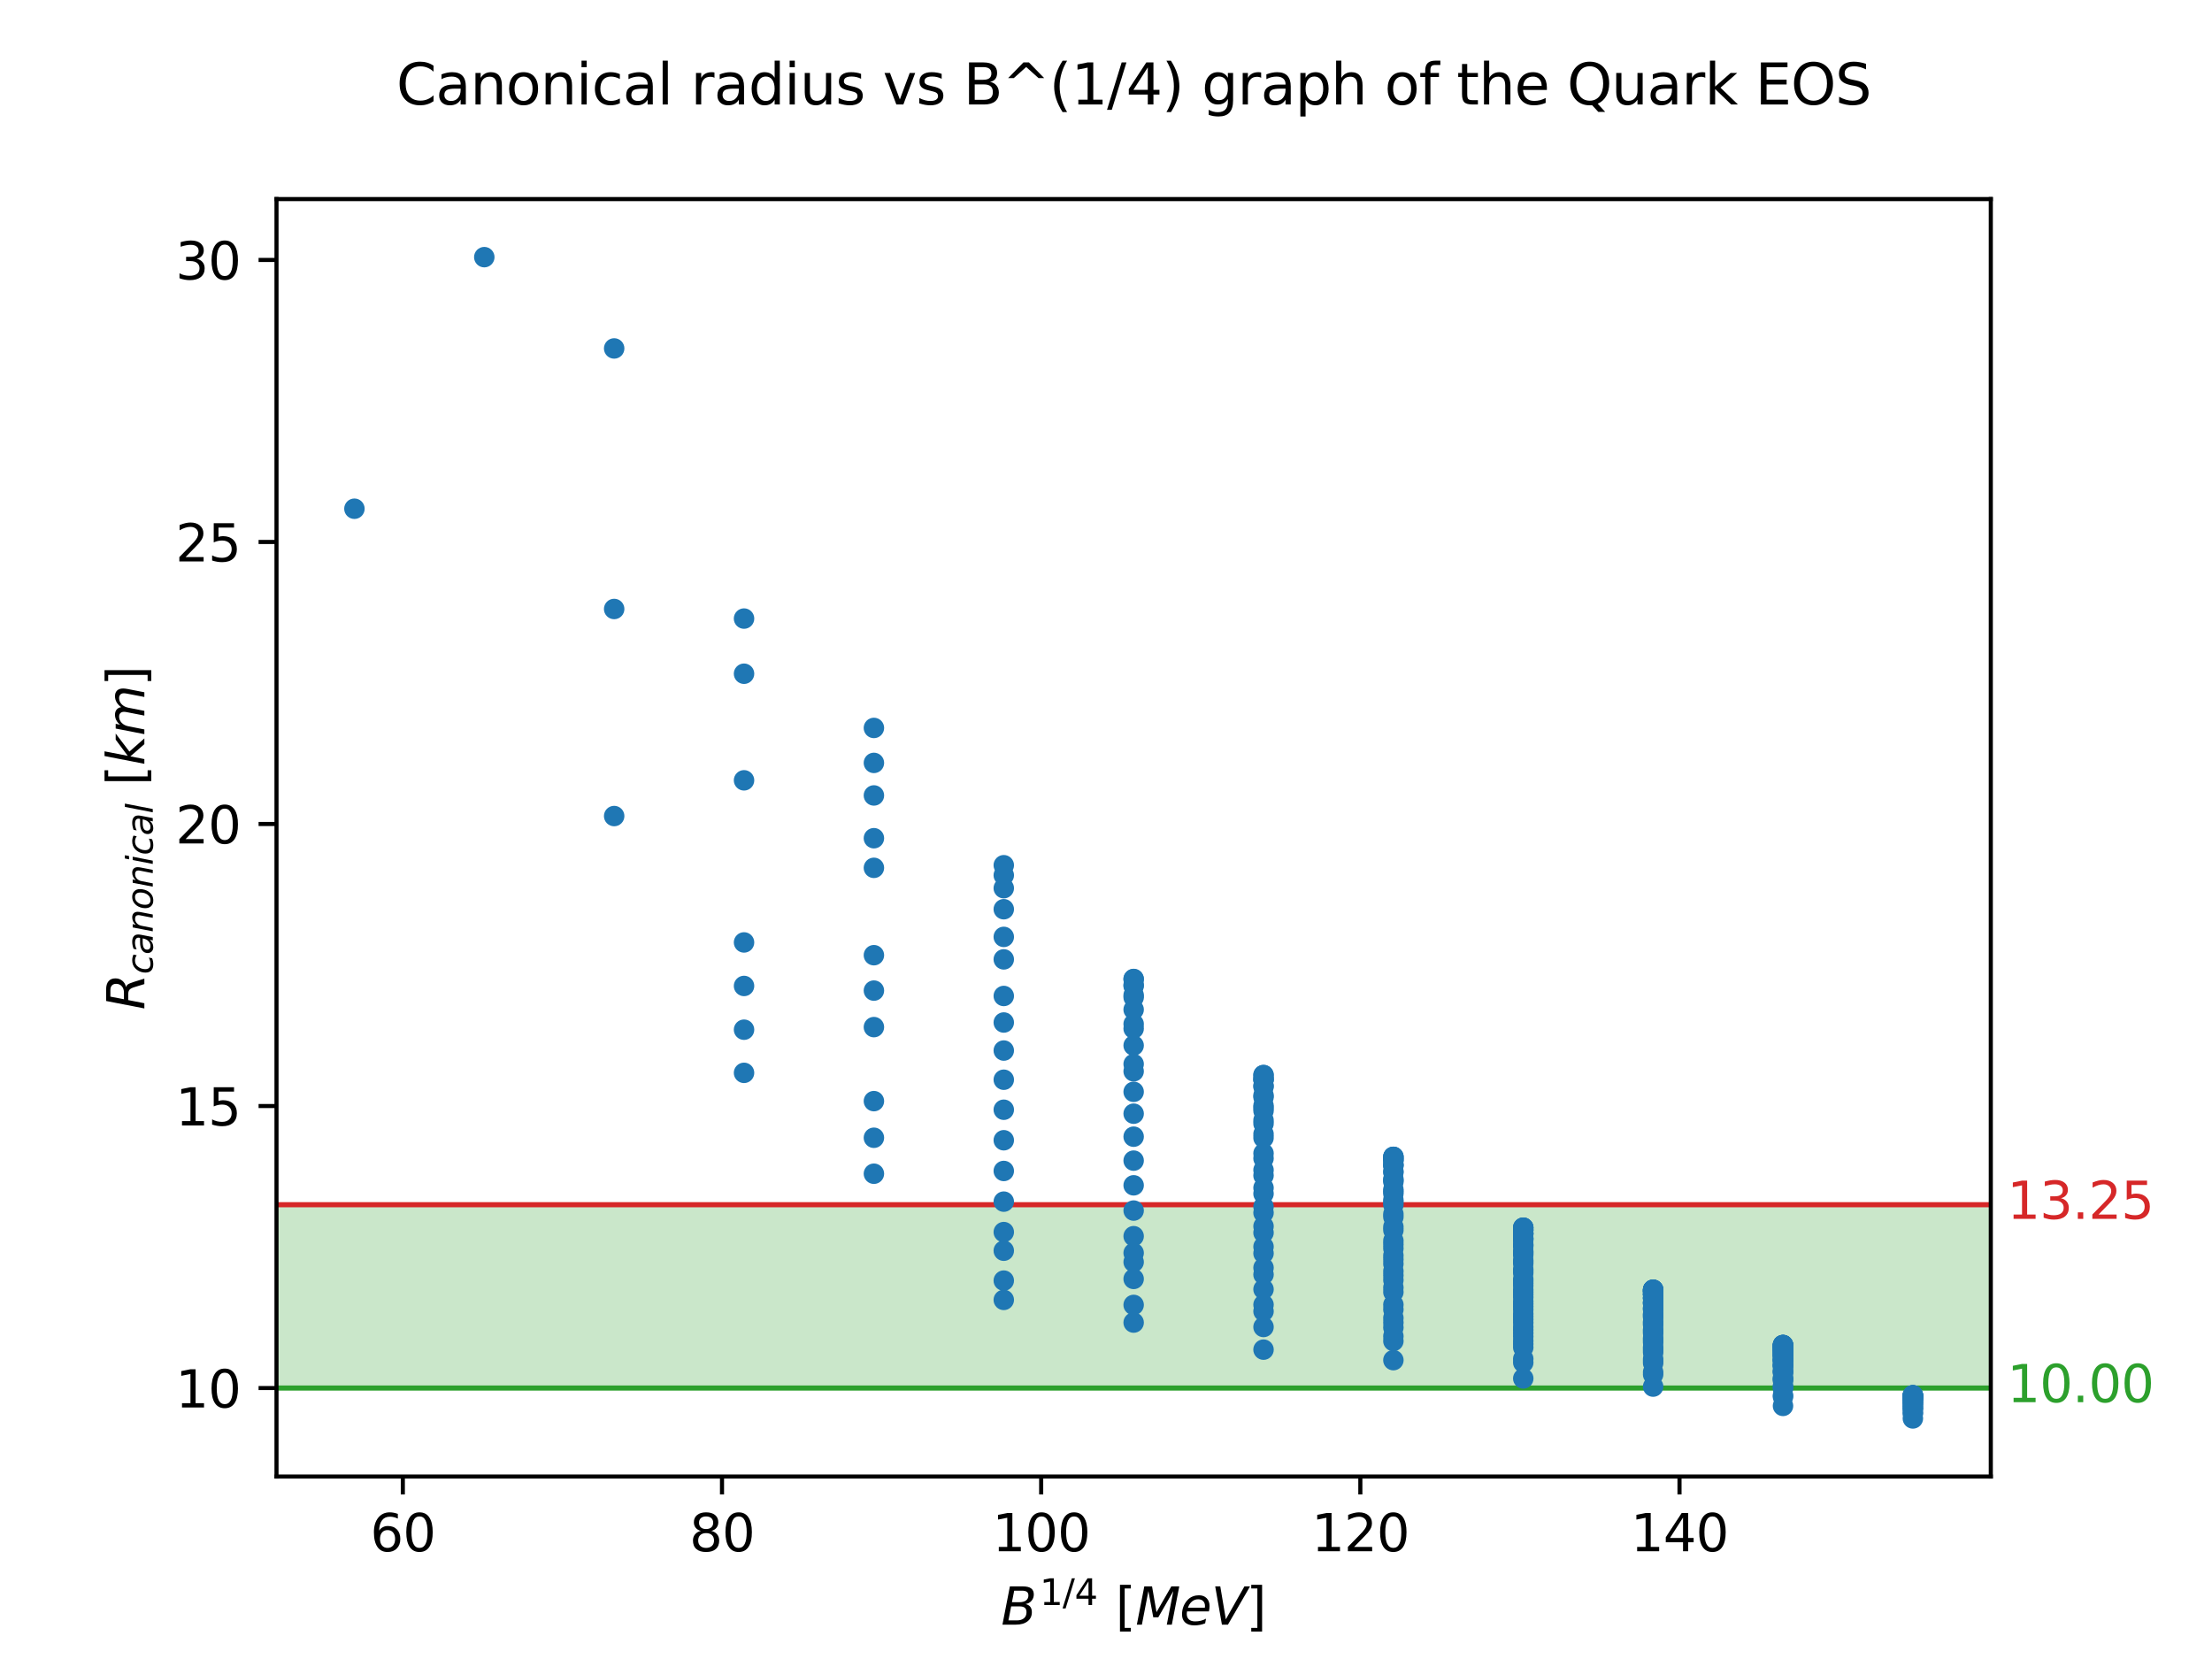 <?xml version="1.0" encoding="utf-8" standalone="no"?>
<!DOCTYPE svg PUBLIC "-//W3C//DTD SVG 1.1//EN"
  "http://www.w3.org/Graphics/SVG/1.1/DTD/svg11.dtd">
<svg xmlns:xlink="http://www.w3.org/1999/xlink" width="432pt" height="324pt" viewBox="0 0 432 324" xmlns="http://www.w3.org/2000/svg" version="1.1">
 <defs>
  <style type="text/css">*{stroke-linejoin: round; stroke-linecap: butt}</style>
 </defs>
 <g id="figure_1">
  <g id="patch_1">
   <path d="M 0 324 
L 432 324 
L 432 0 
L 0 0 
z
" style="fill: #ffffff"/>
  </g>
  <g id="axes_1">
   <g id="patch_2">
    <path d="M 54 288.36 
L 388.8 288.36 
L 388.8 38.88 
L 54 38.88 
z
" style="fill: #ffffff"/>
   </g>
   <g id="patch_3">
    <path d="M 54 271.082 
L 54 235.281 
L 388.8 235.281 
L 388.8 271.082 
z
" clip-path="url(#pfd54604559)" style="fill: #2ca02c; opacity: 0.25"/>
   </g>
   <g id="matplotlib.axis_1">
    <g id="xtick_1">
     <g id="line2d_1">
      <defs>
       <path id="m484974329f" d="M 0 0 
L 0 3.5 
" style="stroke: #000000; stroke-width: 0.8"/>
      </defs>
      <g>
       <use xlink:href="#m484974329f" x="78.672" y="288.36" style="stroke: #000000; stroke-width: 0.8"/>
      </g>
     </g>
     <g id="text_1">
      <!-- 60 -->
      <g transform="translate(72.31 302.958) scale(0.1 -0.1)">
       <defs>
        <path id="DejaVuSans-36" d="M 2113 2584 
Q 1688 2584 1439 2293 
Q 1191 2003 1191 1497 
Q 1191 994 1439 701 
Q 1688 409 2113 409 
Q 2538 409 2786 701 
Q 3034 994 3034 1497 
Q 3034 2003 2786 2293 
Q 2538 2584 2113 2584 
z
M 3366 4563 
L 3366 3988 
Q 3128 4100 2886 4159 
Q 2644 4219 2406 4219 
Q 1781 4219 1451 3797 
Q 1122 3375 1075 2522 
Q 1259 2794 1537 2939 
Q 1816 3084 2150 3084 
Q 2853 3084 3261 2657 
Q 3669 2231 3669 1497 
Q 3669 778 3244 343 
Q 2819 -91 2113 -91 
Q 1303 -91 875 529 
Q 447 1150 447 2328 
Q 447 3434 972 4092 
Q 1497 4750 2381 4750 
Q 2619 4750 2861 4703 
Q 3103 4656 3366 4563 
z
" transform="scale(0.016)"/>
        <path id="DejaVuSans-30" d="M 2034 4250 
Q 1547 4250 1301 3770 
Q 1056 3291 1056 2328 
Q 1056 1369 1301 889 
Q 1547 409 2034 409 
Q 2525 409 2770 889 
Q 3016 1369 3016 2328 
Q 3016 3291 2770 3770 
Q 2525 4250 2034 4250 
z
M 2034 4750 
Q 2819 4750 3233 4129 
Q 3647 3509 3647 2328 
Q 3647 1150 3233 529 
Q 2819 -91 2034 -91 
Q 1250 -91 836 529 
Q 422 1150 422 2328 
Q 422 3509 836 4129 
Q 1250 4750 2034 4750 
z
" transform="scale(0.016)"/>
       </defs>
       <use xlink:href="#DejaVuSans-36"/>
       <use xlink:href="#DejaVuSans-30" x="63.623"/>
      </g>
     </g>
    </g>
    <g id="xtick_2">
     <g id="line2d_2">
      <g>
       <use xlink:href="#m484974329f" x="141.006" y="288.36" style="stroke: #000000; stroke-width: 0.8"/>
      </g>
     </g>
     <g id="text_2">
      <!-- 80 -->
      <g transform="translate(134.643 302.958) scale(0.1 -0.1)">
       <defs>
        <path id="DejaVuSans-38" d="M 2034 2216 
Q 1584 2216 1326 1975 
Q 1069 1734 1069 1313 
Q 1069 891 1326 650 
Q 1584 409 2034 409 
Q 2484 409 2743 651 
Q 3003 894 3003 1313 
Q 3003 1734 2745 1975 
Q 2488 2216 2034 2216 
z
M 1403 2484 
Q 997 2584 770 2862 
Q 544 3141 544 3541 
Q 544 4100 942 4425 
Q 1341 4750 2034 4750 
Q 2731 4750 3128 4425 
Q 3525 4100 3525 3541 
Q 3525 3141 3298 2862 
Q 3072 2584 2669 2484 
Q 3125 2378 3379 2068 
Q 3634 1759 3634 1313 
Q 3634 634 3220 271 
Q 2806 -91 2034 -91 
Q 1263 -91 848 271 
Q 434 634 434 1313 
Q 434 1759 690 2068 
Q 947 2378 1403 2484 
z
M 1172 3481 
Q 1172 3119 1398 2916 
Q 1625 2713 2034 2713 
Q 2441 2713 2670 2916 
Q 2900 3119 2900 3481 
Q 2900 3844 2670 4047 
Q 2441 4250 2034 4250 
Q 1625 4250 1398 4047 
Q 1172 3844 1172 3481 
z
" transform="scale(0.016)"/>
       </defs>
       <use xlink:href="#DejaVuSans-38"/>
       <use xlink:href="#DejaVuSans-30" x="63.623"/>
      </g>
     </g>
    </g>
    <g id="xtick_3">
     <g id="line2d_3">
      <g>
       <use xlink:href="#m484974329f" x="203.339" y="288.36" style="stroke: #000000; stroke-width: 0.8"/>
      </g>
     </g>
     <g id="text_3">
      <!-- 100 -->
      <g transform="translate(193.795 302.958) scale(0.1 -0.1)">
       <defs>
        <path id="DejaVuSans-31" d="M 794 531 
L 1825 531 
L 1825 4091 
L 703 3866 
L 703 4441 
L 1819 4666 
L 2450 4666 
L 2450 531 
L 3481 531 
L 3481 0 
L 794 0 
L 794 531 
z
" transform="scale(0.016)"/>
       </defs>
       <use xlink:href="#DejaVuSans-31"/>
       <use xlink:href="#DejaVuSans-30" x="63.623"/>
       <use xlink:href="#DejaVuSans-30" x="127.246"/>
      </g>
     </g>
    </g>
    <g id="xtick_4">
     <g id="line2d_4">
      <g>
       <use xlink:href="#m484974329f" x="265.672" y="288.36" style="stroke: #000000; stroke-width: 0.8"/>
      </g>
     </g>
     <g id="text_4">
      <!-- 120 -->
      <g transform="translate(256.128 302.958) scale(0.1 -0.1)">
       <defs>
        <path id="DejaVuSans-32" d="M 1228 531 
L 3431 531 
L 3431 0 
L 469 0 
L 469 531 
Q 828 903 1448 1529 
Q 2069 2156 2228 2338 
Q 2531 2678 2651 2914 
Q 2772 3150 2772 3378 
Q 2772 3750 2511 3984 
Q 2250 4219 1831 4219 
Q 1534 4219 1204 4116 
Q 875 4013 500 3803 
L 500 4441 
Q 881 4594 1212 4672 
Q 1544 4750 1819 4750 
Q 2544 4750 2975 4387 
Q 3406 4025 3406 3419 
Q 3406 3131 3298 2873 
Q 3191 2616 2906 2266 
Q 2828 2175 2409 1742 
Q 1991 1309 1228 531 
z
" transform="scale(0.016)"/>
       </defs>
       <use xlink:href="#DejaVuSans-31"/>
       <use xlink:href="#DejaVuSans-32" x="63.623"/>
       <use xlink:href="#DejaVuSans-30" x="127.246"/>
      </g>
     </g>
    </g>
    <g id="xtick_5">
     <g id="line2d_5">
      <g>
       <use xlink:href="#m484974329f" x="328.005" y="288.36" style="stroke: #000000; stroke-width: 0.8"/>
      </g>
     </g>
     <g id="text_5">
      <!-- 140 -->
      <g transform="translate(318.461 302.958) scale(0.1 -0.1)">
       <defs>
        <path id="DejaVuSans-34" d="M 2419 4116 
L 825 1625 
L 2419 1625 
L 2419 4116 
z
M 2253 4666 
L 3047 4666 
L 3047 1625 
L 3713 1625 
L 3713 1100 
L 3047 1100 
L 3047 0 
L 2419 0 
L 2419 1100 
L 313 1100 
L 313 1709 
L 2253 4666 
z
" transform="scale(0.016)"/>
       </defs>
       <use xlink:href="#DejaVuSans-31"/>
       <use xlink:href="#DejaVuSans-34" x="63.623"/>
       <use xlink:href="#DejaVuSans-30" x="127.246"/>
      </g>
     </g>
    </g>
    <g id="text_6">
     <!-- $B^{1/4} ~ [MeV]$ -->
     <g transform="translate(195.5 317.358) scale(0.1 -0.1)">
      <defs>
       <path id="DejaVuSans-Oblique-42" d="M 1081 4666 
L 2694 4666 
Q 3350 4666 3675 4422 
Q 4000 4178 4000 3688 
Q 4000 3238 3720 2911 
Q 3441 2584 2988 2516 
Q 3375 2428 3569 2181 
Q 3763 1934 3763 1522 
Q 3763 819 3242 409 
Q 2722 0 1819 0 
L 172 0 
L 1081 4666 
z
M 1234 2228 
L 903 519 
L 1919 519 
Q 2491 519 2800 781 
Q 3109 1044 3109 1522 
Q 3109 1891 2904 2059 
Q 2700 2228 2247 2228 
L 1234 2228 
z
M 1606 4147 
L 1331 2741 
L 2272 2741 
Q 2775 2741 3058 2959 
Q 3341 3178 3341 3566 
Q 3341 3869 3150 4008 
Q 2959 4147 2541 4147 
L 1606 4147 
z
" transform="scale(0.016)"/>
       <path id="DejaVuSans-2f" d="M 1625 4666 
L 2156 4666 
L 531 -594 
L 0 -594 
L 1625 4666 
z
" transform="scale(0.016)"/>
       <path id="DejaVuSans-5b" d="M 550 4863 
L 1875 4863 
L 1875 4416 
L 1125 4416 
L 1125 -397 
L 1875 -397 
L 1875 -844 
L 550 -844 
L 550 4863 
z
" transform="scale(0.016)"/>
       <path id="DejaVuSans-Oblique-4d" d="M 1081 4666 
L 2028 4666 
L 2572 1522 
L 4378 4666 
L 5350 4666 
L 4441 0 
L 3828 0 
L 4622 4091 
L 2791 897 
L 2175 897 
L 1581 4103 
L 788 0 
L 172 0 
L 1081 4666 
z
" transform="scale(0.016)"/>
       <path id="DejaVuSans-Oblique-65" d="M 3078 2063 
Q 3088 2113 3092 2166 
Q 3097 2219 3097 2272 
Q 3097 2653 2873 2875 
Q 2650 3097 2266 3097 
Q 1838 3097 1509 2826 
Q 1181 2556 1013 2059 
L 3078 2063 
z
M 3578 1613 
L 903 1613 
Q 884 1494 878 1425 
Q 872 1356 872 1306 
Q 872 872 1139 634 
Q 1406 397 1894 397 
Q 2269 397 2603 481 
Q 2938 566 3225 728 
L 3116 159 
Q 2806 34 2476 -28 
Q 2147 -91 1806 -91 
Q 1078 -91 686 257 
Q 294 606 294 1247 
Q 294 1794 489 2264 
Q 684 2734 1063 3103 
Q 1306 3334 1642 3459 
Q 1978 3584 2356 3584 
Q 2950 3584 3301 3228 
Q 3653 2872 3653 2272 
Q 3653 2128 3634 1964 
Q 3616 1800 3578 1613 
z
" transform="scale(0.016)"/>
       <path id="DejaVuSans-Oblique-56" d="M 1319 0 
L 500 4666 
L 1119 4666 
L 1797 653 
L 4063 4666 
L 4750 4666 
L 2053 0 
L 1319 0 
z
" transform="scale(0.016)"/>
       <path id="DejaVuSans-5d" d="M 1947 4863 
L 1947 -844 
L 622 -844 
L 622 -397 
L 1369 -397 
L 1369 4416 
L 622 4416 
L 622 4863 
L 1947 4863 
z
" transform="scale(0.016)"/>
      </defs>
      <use xlink:href="#DejaVuSans-Oblique-42" transform="translate(0 0.684)"/>
      <use xlink:href="#DejaVuSans-31" transform="translate(75.62 38.966) scale(0.7)"/>
      <use xlink:href="#DejaVuSans-2f" transform="translate(120.156 38.966) scale(0.7)"/>
      <use xlink:href="#DejaVuSans-34" transform="translate(143.74 38.966) scale(0.7)"/>
      <use xlink:href="#DejaVuSans-5b" transform="translate(223.481 0.684)"/>
      <use xlink:href="#DejaVuSans-Oblique-4d" transform="translate(262.495 0.684)"/>
      <use xlink:href="#DejaVuSans-Oblique-65" transform="translate(348.774 0.684)"/>
      <use xlink:href="#DejaVuSans-Oblique-56" transform="translate(410.298 0.684)"/>
      <use xlink:href="#DejaVuSans-5d" transform="translate(478.706 0.684)"/>
     </g>
    </g>
   </g>
   <g id="matplotlib.axis_2">
    <g id="ytick_1">
     <g id="line2d_6">
      <defs>
       <path id="ma674698ea7" d="M 0 0 
L -3.5 0 
" style="stroke: #000000; stroke-width: 0.8"/>
      </defs>
      <g>
       <use xlink:href="#ma674698ea7" x="54" y="271.082" style="stroke: #000000; stroke-width: 0.8"/>
      </g>
     </g>
     <g id="text_7">
      <!-- 10 -->
      <g transform="translate(34.275 274.882) scale(0.1 -0.1)">
       <use xlink:href="#DejaVuSans-31"/>
       <use xlink:href="#DejaVuSans-30" x="63.623"/>
      </g>
     </g>
    </g>
    <g id="ytick_2">
     <g id="line2d_7">
      <g>
       <use xlink:href="#ma674698ea7" x="54" y="216.004" style="stroke: #000000; stroke-width: 0.8"/>
      </g>
     </g>
     <g id="text_8">
      <!-- 15 -->
      <g transform="translate(34.275 219.803) scale(0.1 -0.1)">
       <defs>
        <path id="DejaVuSans-35" d="M 691 4666 
L 3169 4666 
L 3169 4134 
L 1269 4134 
L 1269 2991 
Q 1406 3038 1543 3061 
Q 1681 3084 1819 3084 
Q 2600 3084 3056 2656 
Q 3513 2228 3513 1497 
Q 3513 744 3044 326 
Q 2575 -91 1722 -91 
Q 1428 -91 1123 -41 
Q 819 9 494 109 
L 494 744 
Q 775 591 1075 516 
Q 1375 441 1709 441 
Q 2250 441 2565 725 
Q 2881 1009 2881 1497 
Q 2881 1984 2565 2268 
Q 2250 2553 1709 2553 
Q 1456 2553 1204 2497 
Q 953 2441 691 2322 
L 691 4666 
z
" transform="scale(0.016)"/>
       </defs>
       <use xlink:href="#DejaVuSans-31"/>
       <use xlink:href="#DejaVuSans-35" x="63.623"/>
      </g>
     </g>
    </g>
    <g id="ytick_3">
     <g id="line2d_8">
      <g>
       <use xlink:href="#ma674698ea7" x="54" y="160.925" style="stroke: #000000; stroke-width: 0.8"/>
      </g>
     </g>
     <g id="text_9">
      <!-- 20 -->
      <g transform="translate(34.275 164.724) scale(0.1 -0.1)">
       <use xlink:href="#DejaVuSans-32"/>
       <use xlink:href="#DejaVuSans-30" x="63.623"/>
      </g>
     </g>
    </g>
    <g id="ytick_4">
     <g id="line2d_9">
      <g>
       <use xlink:href="#ma674698ea7" x="54" y="105.847" style="stroke: #000000; stroke-width: 0.8"/>
      </g>
     </g>
     <g id="text_10">
      <!-- 25 -->
      <g transform="translate(34.275 109.646) scale(0.1 -0.1)">
       <use xlink:href="#DejaVuSans-32"/>
       <use xlink:href="#DejaVuSans-35" x="63.623"/>
      </g>
     </g>
    </g>
    <g id="ytick_5">
     <g id="line2d_10">
      <g>
       <use xlink:href="#ma674698ea7" x="54" y="50.768" style="stroke: #000000; stroke-width: 0.8"/>
      </g>
     </g>
     <g id="text_11">
      <!-- 30 -->
      <g transform="translate(34.275 54.567) scale(0.1 -0.1)">
       <defs>
        <path id="DejaVuSans-33" d="M 2597 2516 
Q 3050 2419 3304 2112 
Q 3559 1806 3559 1356 
Q 3559 666 3084 287 
Q 2609 -91 1734 -91 
Q 1441 -91 1130 -33 
Q 819 25 488 141 
L 488 750 
Q 750 597 1062 519 
Q 1375 441 1716 441 
Q 2309 441 2620 675 
Q 2931 909 2931 1356 
Q 2931 1769 2642 2001 
Q 2353 2234 1838 2234 
L 1294 2234 
L 1294 2753 
L 1863 2753 
Q 2328 2753 2575 2939 
Q 2822 3125 2822 3475 
Q 2822 3834 2567 4026 
Q 2313 4219 1838 4219 
Q 1578 4219 1281 4162 
Q 984 4106 628 3988 
L 628 4550 
Q 988 4650 1302 4700 
Q 1616 4750 1894 4750 
Q 2613 4750 3031 4423 
Q 3450 4097 3450 3541 
Q 3450 3153 3228 2886 
Q 3006 2619 2597 2516 
z
" transform="scale(0.016)"/>
       </defs>
       <use xlink:href="#DejaVuSans-33"/>
       <use xlink:href="#DejaVuSans-30" x="63.623"/>
      </g>
     </g>
    </g>
    <g id="text_12">
     <!-- $R_{canonical} ~ [km]$ -->
     <g transform="translate(28.195 197.22) rotate(-90) scale(0.1 -0.1)">
      <defs>
       <path id="DejaVuSans-Oblique-52" d="M 1613 4147 
L 1294 2491 
L 2106 2491 
Q 2584 2491 2879 2755 
Q 3175 3019 3175 3444 
Q 3175 3784 2976 3965 
Q 2778 4147 2406 4147 
L 1613 4147 
z
M 2772 2241 
Q 2972 2194 3105 2009 
Q 3238 1825 3413 1275 
L 3809 0 
L 3144 0 
L 2778 1197 
Q 2638 1659 2453 1815 
Q 2269 1972 1888 1972 
L 1191 1972 
L 806 0 
L 172 0 
L 1081 4666 
L 2503 4666 
Q 3150 4666 3495 4373 
Q 3841 4081 3841 3531 
Q 3841 3044 3547 2687 
Q 3253 2331 2772 2241 
z
" transform="scale(0.016)"/>
       <path id="DejaVuSans-Oblique-63" d="M 3431 3366 
L 3316 2797 
Q 3109 2947 2876 3022 
Q 2644 3097 2394 3097 
Q 2119 3097 1870 3000 
Q 1622 2903 1453 2725 
Q 1184 2453 1037 2087 
Q 891 1722 891 1331 
Q 891 859 1127 628 
Q 1363 397 1844 397 
Q 2081 397 2348 469 
Q 2616 541 2906 684 
L 2797 116 
Q 2547 13 2283 -39 
Q 2019 -91 1741 -91 
Q 1044 -91 669 257 
Q 294 606 294 1253 
Q 294 1797 489 2255 
Q 684 2713 1069 3078 
Q 1331 3328 1684 3456 
Q 2038 3584 2456 3584 
Q 2700 3584 2940 3529 
Q 3181 3475 3431 3366 
z
" transform="scale(0.016)"/>
       <path id="DejaVuSans-Oblique-61" d="M 3438 1997 
L 3047 0 
L 2472 0 
L 2578 531 
Q 2325 219 2001 64 
Q 1678 -91 1281 -91 
Q 834 -91 548 182 
Q 263 456 263 884 
Q 263 1497 752 1853 
Q 1241 2209 2100 2209 
L 2900 2209 
L 2931 2363 
Q 2938 2388 2941 2417 
Q 2944 2447 2944 2509 
Q 2944 2788 2717 2942 
Q 2491 3097 2081 3097 
Q 1800 3097 1504 3025 
Q 1209 2953 897 2809 
L 997 3341 
Q 1322 3463 1633 3523 
Q 1944 3584 2234 3584 
Q 2853 3584 3176 3315 
Q 3500 3047 3500 2534 
Q 3500 2431 3484 2292 
Q 3469 2153 3438 1997 
z
M 2816 1759 
L 2241 1759 
Q 1534 1759 1195 1570 
Q 856 1381 856 984 
Q 856 709 1029 553 
Q 1203 397 1509 397 
Q 1978 397 2328 733 
Q 2678 1069 2791 1631 
L 2816 1759 
z
" transform="scale(0.016)"/>
       <path id="DejaVuSans-Oblique-6e" d="M 3566 2113 
L 3156 0 
L 2578 0 
L 2988 2091 
Q 3016 2238 3031 2350 
Q 3047 2463 3047 2528 
Q 3047 2791 2881 2937 
Q 2716 3084 2419 3084 
Q 1956 3084 1622 2776 
Q 1288 2469 1184 1941 
L 800 0 
L 225 0 
L 903 3500 
L 1478 3500 
L 1363 2950 
Q 1603 3253 1940 3418 
Q 2278 3584 2650 3584 
Q 3113 3584 3367 3334 
Q 3622 3084 3622 2631 
Q 3622 2519 3608 2391 
Q 3594 2263 3566 2113 
z
" transform="scale(0.016)"/>
       <path id="DejaVuSans-Oblique-6f" d="M 1625 -91 
Q 1009 -91 651 289 
Q 294 669 294 1325 
Q 294 1706 417 2101 
Q 541 2497 738 2766 
Q 1047 3184 1428 3384 
Q 1809 3584 2291 3584 
Q 2888 3584 3255 3212 
Q 3622 2841 3622 2241 
Q 3622 1825 3500 1412 
Q 3378 1000 3181 728 
Q 2875 309 2494 109 
Q 2113 -91 1625 -91 
z
M 891 1344 
Q 891 869 1089 633 
Q 1288 397 1691 397 
Q 2269 397 2648 901 
Q 3028 1406 3028 2181 
Q 3028 2634 2825 2865 
Q 2622 3097 2228 3097 
Q 1903 3097 1650 2945 
Q 1397 2794 1197 2484 
Q 1050 2253 970 1956 
Q 891 1659 891 1344 
z
" transform="scale(0.016)"/>
       <path id="DejaVuSans-Oblique-69" d="M 1172 4863 
L 1747 4863 
L 1606 4134 
L 1031 4134 
L 1172 4863 
z
M 909 3500 
L 1484 3500 
L 800 0 
L 225 0 
L 909 3500 
z
" transform="scale(0.016)"/>
       <path id="DejaVuSans-Oblique-6c" d="M 1172 4863 
L 1747 4863 
L 800 0 
L 225 0 
L 1172 4863 
z
" transform="scale(0.016)"/>
       <path id="DejaVuSans-Oblique-6b" d="M 1172 4863 
L 1747 4863 
L 1197 2028 
L 3169 3500 
L 3916 3500 
L 1716 1825 
L 3322 0 
L 2625 0 
L 1131 1709 
L 800 0 
L 225 0 
L 1172 4863 
z
" transform="scale(0.016)"/>
       <path id="DejaVuSans-Oblique-6d" d="M 5747 2113 
L 5338 0 
L 4763 0 
L 5166 2094 
Q 5191 2228 5203 2325 
Q 5216 2422 5216 2491 
Q 5216 2772 5059 2928 
Q 4903 3084 4622 3084 
Q 4203 3084 3875 2770 
Q 3547 2456 3450 1953 
L 3066 0 
L 2491 0 
L 2900 2094 
Q 2925 2209 2937 2307 
Q 2950 2406 2950 2484 
Q 2950 2769 2794 2926 
Q 2638 3084 2363 3084 
Q 1938 3084 1609 2770 
Q 1281 2456 1184 1953 
L 800 0 
L 225 0 
L 909 3500 
L 1484 3500 
L 1375 2956 
Q 1609 3263 1923 3423 
Q 2238 3584 2597 3584 
Q 2978 3584 3223 3384 
Q 3469 3184 3519 2828 
Q 3781 3197 4126 3390 
Q 4472 3584 4856 3584 
Q 5306 3584 5551 3325 
Q 5797 3066 5797 2591 
Q 5797 2488 5784 2364 
Q 5772 2241 5747 2113 
z
" transform="scale(0.016)"/>
      </defs>
      <use xlink:href="#DejaVuSans-Oblique-52" transform="translate(0 0.016)"/>
      <use xlink:href="#DejaVuSans-Oblique-63" transform="translate(69.482 -16.391) scale(0.7)"/>
      <use xlink:href="#DejaVuSans-Oblique-61" transform="translate(107.969 -16.391) scale(0.7)"/>
      <use xlink:href="#DejaVuSans-Oblique-6e" transform="translate(150.864 -16.391) scale(0.7)"/>
      <use xlink:href="#DejaVuSans-Oblique-6f" transform="translate(195.229 -16.391) scale(0.7)"/>
      <use xlink:href="#DejaVuSans-Oblique-6e" transform="translate(238.057 -16.391) scale(0.7)"/>
      <use xlink:href="#DejaVuSans-Oblique-69" transform="translate(282.422 -16.391) scale(0.7)"/>
      <use xlink:href="#DejaVuSans-Oblique-63" transform="translate(301.87 -16.391) scale(0.7)"/>
      <use xlink:href="#DejaVuSans-Oblique-61" transform="translate(340.356 -16.391) scale(0.7)"/>
      <use xlink:href="#DejaVuSans-Oblique-6c" transform="translate(383.252 -16.391) scale(0.7)"/>
      <use xlink:href="#DejaVuSans-5b" transform="translate(437.905 0.016)"/>
      <use xlink:href="#DejaVuSans-Oblique-6b" transform="translate(476.919 0.016)"/>
      <use xlink:href="#DejaVuSans-Oblique-6d" transform="translate(534.829 0.016)"/>
      <use xlink:href="#DejaVuSans-5d" transform="translate(632.241 0.016)"/>
     </g>
    </g>
   </g>
   <g id="line2d_11">
    <path d="M 54 235.281 
L 388.8 235.281 
" clip-path="url(#pfd54604559)" style="fill: none; stroke: #d62728; stroke-linecap: square"/>
   </g>
   <g id="line2d_12">
    <path d="M 54 271.082 
L 388.8 271.082 
" clip-path="url(#pfd54604559)" style="fill: none; stroke: #2ca02c; stroke-linecap: square"/>
   </g>
   <g id="patch_4">
    <path d="M 54 288.36 
L 54 38.88 
" style="fill: none; stroke: #000000; stroke-width: 0.8; stroke-linejoin: miter; stroke-linecap: square"/>
   </g>
   <g id="patch_5">
    <path d="M 388.8 288.36 
L 388.8 38.88 
" style="fill: none; stroke: #000000; stroke-width: 0.8; stroke-linejoin: miter; stroke-linecap: square"/>
   </g>
   <g id="patch_6">
    <path d="M 54 288.36 
L 388.8 288.36 
" style="fill: none; stroke: #000000; stroke-width: 0.8; stroke-linejoin: miter; stroke-linecap: square"/>
   </g>
   <g id="patch_7">
    <path d="M 54 38.88 
L 388.8 38.88 
" style="fill: none; stroke: #000000; stroke-width: 0.8; stroke-linejoin: miter; stroke-linecap: square"/>
   </g>
   <g id="PathCollection_1">
    <defs>
     <path id="m4e52d65d1c" d="M 0 1.5 
C 0.398 1.5 0.779 1.342 1.061 1.061 
C 1.342 0.779 1.5 0.398 1.5 0 
C 1.5 -0.398 1.342 -0.779 1.061 -1.061 
C 0.779 -1.342 0.398 -1.5 0 -1.5 
C -0.398 -1.5 -0.779 -1.342 -1.061 -1.061 
C -1.342 -0.779 -1.5 -0.398 -1.5 0 
C -1.5 0.398 -1.342 0.779 -1.061 1.061 
C -0.779 1.342 -0.398 1.5 0 1.5 
z
" style="stroke: #1f77b4"/>
    </defs>
    <g clip-path="url(#pfd54604559)">
     <use xlink:href="#m4e52d65d1c" x="119.945" y="68.05" style="fill: #1f77b4; stroke: #1f77b4"/>
     <use xlink:href="#m4e52d65d1c" x="94.582" y="50.22" style="fill: #1f77b4; stroke: #1f77b4"/>
     <use xlink:href="#m4e52d65d1c" x="170.673" y="142.165" style="fill: #1f77b4; stroke: #1f77b4"/>
     <use xlink:href="#m4e52d65d1c" x="145.309" y="120.807" style="fill: #1f77b4; stroke: #1f77b4"/>
     <use xlink:href="#m4e52d65d1c" x="145.309" y="131.579" style="fill: #1f77b4; stroke: #1f77b4"/>
     <use xlink:href="#m4e52d65d1c" x="119.945" y="118.935" style="fill: #1f77b4; stroke: #1f77b4"/>
     <use xlink:href="#m4e52d65d1c" x="69.218" y="99.355" style="fill: #1f77b4; stroke: #1f77b4"/>
     <use xlink:href="#m4e52d65d1c" x="196.036" y="168.976" style="fill: #1f77b4; stroke: #1f77b4"/>
     <use xlink:href="#m4e52d65d1c" x="196.036" y="170.937" style="fill: #1f77b4; stroke: #1f77b4"/>
     <use xlink:href="#m4e52d65d1c" x="170.673" y="148.994" style="fill: #1f77b4; stroke: #1f77b4"/>
     <use xlink:href="#m4e52d65d1c" x="170.673" y="155.349" style="fill: #1f77b4; stroke: #1f77b4"/>
     <use xlink:href="#m4e52d65d1c" x="170.673" y="163.702" style="fill: #1f77b4; stroke: #1f77b4"/>
     <use xlink:href="#m4e52d65d1c" x="145.309" y="152.396" style="fill: #1f77b4; stroke: #1f77b4"/>
     <use xlink:href="#m4e52d65d1c" x="221.4" y="191.237" style="fill: #1f77b4; stroke: #1f77b4"/>
     <use xlink:href="#m4e52d65d1c" x="221.4" y="192.551" style="fill: #1f77b4; stroke: #1f77b4"/>
     <use xlink:href="#m4e52d65d1c" x="196.036" y="173.459" style="fill: #1f77b4; stroke: #1f77b4"/>
     <use xlink:href="#m4e52d65d1c" x="221.4" y="194.775" style="fill: #1f77b4; stroke: #1f77b4"/>
     <use xlink:href="#m4e52d65d1c" x="196.036" y="177.57" style="fill: #1f77b4; stroke: #1f77b4"/>
     <use xlink:href="#m4e52d65d1c" x="196.036" y="182.974" style="fill: #1f77b4; stroke: #1f77b4"/>
     <use xlink:href="#m4e52d65d1c" x="170.673" y="169.488" style="fill: #1f77b4; stroke: #1f77b4"/>
     <use xlink:href="#m4e52d65d1c" x="119.945" y="159.374" style="fill: #1f77b4; stroke: #1f77b4"/>
     <use xlink:href="#m4e52d65d1c" x="221.4" y="191.191" style="fill: #1f77b4; stroke: #1f77b4"/>
     <use xlink:href="#m4e52d65d1c" x="246.764" y="209.977" style="fill: #1f77b4; stroke: #1f77b4"/>
     <use xlink:href="#m4e52d65d1c" x="221.4" y="192.365" style="fill: #1f77b4; stroke: #1f77b4"/>
     <use xlink:href="#m4e52d65d1c" x="246.764" y="210.909" style="fill: #1f77b4; stroke: #1f77b4"/>
     <use xlink:href="#m4e52d65d1c" x="221.4" y="194.35" style="fill: #1f77b4; stroke: #1f77b4"/>
     <use xlink:href="#m4e52d65d1c" x="221.4" y="197.177" style="fill: #1f77b4; stroke: #1f77b4"/>
     <use xlink:href="#m4e52d65d1c" x="221.4" y="200.887" style="fill: #1f77b4; stroke: #1f77b4"/>
     <use xlink:href="#m4e52d65d1c" x="196.036" y="187.364" style="fill: #1f77b4; stroke: #1f77b4"/>
     <use xlink:href="#m4e52d65d1c" x="196.036" y="194.512" style="fill: #1f77b4; stroke: #1f77b4"/>
     <use xlink:href="#m4e52d65d1c" x="170.673" y="186.548" style="fill: #1f77b4; stroke: #1f77b4"/>
     <use xlink:href="#m4e52d65d1c" x="145.309" y="184.056" style="fill: #1f77b4; stroke: #1f77b4"/>
     <use xlink:href="#m4e52d65d1c" x="246.764" y="209.95" style="fill: #1f77b4; stroke: #1f77b4"/>
     <use xlink:href="#m4e52d65d1c" x="246.764" y="210.8" style="fill: #1f77b4; stroke: #1f77b4"/>
     <use xlink:href="#m4e52d65d1c" x="246.764" y="212.233" style="fill: #1f77b4; stroke: #1f77b4"/>
     <use xlink:href="#m4e52d65d1c" x="246.764" y="214.269" style="fill: #1f77b4; stroke: #1f77b4"/>
     <use xlink:href="#m4e52d65d1c" x="221.4" y="199.982" style="fill: #1f77b4; stroke: #1f77b4"/>
     <use xlink:href="#m4e52d65d1c" x="246.764" y="216.933" style="fill: #1f77b4; stroke: #1f77b4"/>
     <use xlink:href="#m4e52d65d1c" x="221.4" y="204.182" style="fill: #1f77b4; stroke: #1f77b4"/>
     <use xlink:href="#m4e52d65d1c" x="221.4" y="209.224" style="fill: #1f77b4; stroke: #1f77b4"/>
     <use xlink:href="#m4e52d65d1c" x="196.036" y="199.694" style="fill: #1f77b4; stroke: #1f77b4"/>
     <use xlink:href="#m4e52d65d1c" x="170.673" y="193.463" style="fill: #1f77b4; stroke: #1f77b4"/>
     <use xlink:href="#m4e52d65d1c" x="145.309" y="192.557" style="fill: #1f77b4; stroke: #1f77b4"/>
     <use xlink:href="#m4e52d65d1c" x="272.127" y="225.953" style="fill: #1f77b4; stroke: #1f77b4"/>
     <use xlink:href="#m4e52d65d1c" x="246.764" y="210.716" style="fill: #1f77b4; stroke: #1f77b4"/>
     <use xlink:href="#m4e52d65d1c" x="272.127" y="226.59" style="fill: #1f77b4; stroke: #1f77b4"/>
     <use xlink:href="#m4e52d65d1c" x="246.764" y="212.04" style="fill: #1f77b4; stroke: #1f77b4"/>
     <use xlink:href="#m4e52d65d1c" x="272.127" y="227.663" style="fill: #1f77b4; stroke: #1f77b4"/>
     <use xlink:href="#m4e52d65d1c" x="246.764" y="213.921" style="fill: #1f77b4; stroke: #1f77b4"/>
     <use xlink:href="#m4e52d65d1c" x="246.764" y="216.38" style="fill: #1f77b4; stroke: #1f77b4"/>
     <use xlink:href="#m4e52d65d1c" x="246.764" y="219.44" style="fill: #1f77b4; stroke: #1f77b4"/>
     <use xlink:href="#m4e52d65d1c" x="221.4" y="207.808" style="fill: #1f77b4; stroke: #1f77b4"/>
     <use xlink:href="#m4e52d65d1c" x="221.4" y="213.233" style="fill: #1f77b4; stroke: #1f77b4"/>
     <use xlink:href="#m4e52d65d1c" x="196.036" y="205.17" style="fill: #1f77b4; stroke: #1f77b4"/>
     <use xlink:href="#m4e52d65d1c" x="170.673" y="200.592" style="fill: #1f77b4; stroke: #1f77b4"/>
     <use xlink:href="#m4e52d65d1c" x="145.309" y="201.099" style="fill: #1f77b4; stroke: #1f77b4"/>
     <use xlink:href="#m4e52d65d1c" x="272.127" y="225.939" style="fill: #1f77b4; stroke: #1f77b4"/>
     <use xlink:href="#m4e52d65d1c" x="272.127" y="226.535" style="fill: #1f77b4; stroke: #1f77b4"/>
     <use xlink:href="#m4e52d65d1c" x="272.127" y="227.538" style="fill: #1f77b4; stroke: #1f77b4"/>
     <use xlink:href="#m4e52d65d1c" x="272.127" y="228.958" style="fill: #1f77b4; stroke: #1f77b4"/>
     <use xlink:href="#m4e52d65d1c" x="246.764" y="215.936" style="fill: #1f77b4; stroke: #1f77b4"/>
     <use xlink:href="#m4e52d65d1c" x="272.127" y="230.812" style="fill: #1f77b4; stroke: #1f77b4"/>
     <use xlink:href="#m4e52d65d1c" x="246.764" y="218.789" style="fill: #1f77b4; stroke: #1f77b4"/>
     <use xlink:href="#m4e52d65d1c" x="272.127" y="233.117" style="fill: #1f77b4; stroke: #1f77b4"/>
     <use xlink:href="#m4e52d65d1c" x="246.764" y="222.219" style="fill: #1f77b4; stroke: #1f77b4"/>
     <use xlink:href="#m4e52d65d1c" x="246.764" y="226.233" style="fill: #1f77b4; stroke: #1f77b4"/>
     <use xlink:href="#m4e52d65d1c" x="221.4" y="217.501" style="fill: #1f77b4; stroke: #1f77b4"/>
     <use xlink:href="#m4e52d65d1c" x="196.036" y="210.871" style="fill: #1f77b4; stroke: #1f77b4"/>
     <use xlink:href="#m4e52d65d1c" x="145.309" y="209.527" style="fill: #1f77b4; stroke: #1f77b4"/>
     <use xlink:href="#m4e52d65d1c" x="272.127" y="225.928" style="fill: #1f77b4; stroke: #1f77b4"/>
     <use xlink:href="#m4e52d65d1c" x="297.491" y="239.78" style="fill: #1f77b4; stroke: #1f77b4"/>
     <use xlink:href="#m4e52d65d1c" x="272.127" y="226.49" style="fill: #1f77b4; stroke: #1f77b4"/>
     <use xlink:href="#m4e52d65d1c" x="297.491" y="240.245" style="fill: #1f77b4; stroke: #1f77b4"/>
     <use xlink:href="#m4e52d65d1c" x="272.127" y="227.434" style="fill: #1f77b4; stroke: #1f77b4"/>
     <use xlink:href="#m4e52d65d1c" x="297.491" y="241.026" style="fill: #1f77b4; stroke: #1f77b4"/>
     <use xlink:href="#m4e52d65d1c" x="272.127" y="228.771" style="fill: #1f77b4; stroke: #1f77b4"/>
     <use xlink:href="#m4e52d65d1c" x="297.491" y="242.131" style="fill: #1f77b4; stroke: #1f77b4"/>
     <use xlink:href="#m4e52d65d1c" x="272.127" y="230.516" style="fill: #1f77b4; stroke: #1f77b4"/>
     <use xlink:href="#m4e52d65d1c" x="272.127" y="232.682" style="fill: #1f77b4; stroke: #1f77b4"/>
     <use xlink:href="#m4e52d65d1c" x="246.764" y="221.475" style="fill: #1f77b4; stroke: #1f77b4"/>
     <use xlink:href="#m4e52d65d1c" x="272.127" y="235.287" style="fill: #1f77b4; stroke: #1f77b4"/>
     <use xlink:href="#m4e52d65d1c" x="246.764" y="225.249" style="fill: #1f77b4; stroke: #1f77b4"/>
     <use xlink:href="#m4e52d65d1c" x="246.764" y="229.574" style="fill: #1f77b4; stroke: #1f77b4"/>
     <use xlink:href="#m4e52d65d1c" x="221.4" y="221.993" style="fill: #1f77b4; stroke: #1f77b4"/>
     <use xlink:href="#m4e52d65d1c" x="196.036" y="216.731" style="fill: #1f77b4; stroke: #1f77b4"/>
     <use xlink:href="#m4e52d65d1c" x="170.673" y="215.049" style="fill: #1f77b4; stroke: #1f77b4"/>
     <use xlink:href="#m4e52d65d1c" x="297.491" y="239.772" style="fill: #1f77b4; stroke: #1f77b4"/>
     <use xlink:href="#m4e52d65d1c" x="297.491" y="240.213" style="fill: #1f77b4; stroke: #1f77b4"/>
     <use xlink:href="#m4e52d65d1c" x="297.491" y="240.954" style="fill: #1f77b4; stroke: #1f77b4"/>
     <use xlink:href="#m4e52d65d1c" x="297.491" y="242.001" style="fill: #1f77b4; stroke: #1f77b4"/>
     <use xlink:href="#m4e52d65d1c" x="272.127" y="230.265" style="fill: #1f77b4; stroke: #1f77b4"/>
     <use xlink:href="#m4e52d65d1c" x="297.491" y="243.365" style="fill: #1f77b4; stroke: #1f77b4"/>
     <use xlink:href="#m4e52d65d1c" x="272.127" y="232.316" style="fill: #1f77b4; stroke: #1f77b4"/>
     <use xlink:href="#m4e52d65d1c" x="297.491" y="245.058" style="fill: #1f77b4; stroke: #1f77b4"/>
     <use xlink:href="#m4e52d65d1c" x="272.127" y="234.78" style="fill: #1f77b4; stroke: #1f77b4"/>
     <use xlink:href="#m4e52d65d1c" x="272.127" y="237.669" style="fill: #1f77b4; stroke: #1f77b4"/>
     <use xlink:href="#m4e52d65d1c" x="246.764" y="228.513" style="fill: #1f77b4; stroke: #1f77b4"/>
     <use xlink:href="#m4e52d65d1c" x="246.764" y="233.121" style="fill: #1f77b4; stroke: #1f77b4"/>
     <use xlink:href="#m4e52d65d1c" x="221.4" y="226.669" style="fill: #1f77b4; stroke: #1f77b4"/>
     <use xlink:href="#m4e52d65d1c" x="196.036" y="222.689" style="fill: #1f77b4; stroke: #1f77b4"/>
     <use xlink:href="#m4e52d65d1c" x="170.673" y="222.203" style="fill: #1f77b4; stroke: #1f77b4"/>
     <use xlink:href="#m4e52d65d1c" x="297.491" y="239.766" style="fill: #1f77b4; stroke: #1f77b4"/>
     <use xlink:href="#m4e52d65d1c" x="322.855" y="251.907" style="fill: #1f77b4; stroke: #1f77b4"/>
     <use xlink:href="#m4e52d65d1c" x="297.491" y="240.186" style="fill: #1f77b4; stroke: #1f77b4"/>
     <use xlink:href="#m4e52d65d1c" x="322.855" y="252.262" style="fill: #1f77b4; stroke: #1f77b4"/>
     <use xlink:href="#m4e52d65d1c" x="297.491" y="240.891" style="fill: #1f77b4; stroke: #1f77b4"/>
     <use xlink:href="#m4e52d65d1c" x="322.855" y="252.859" style="fill: #1f77b4; stroke: #1f77b4"/>
     <use xlink:href="#m4e52d65d1c" x="297.491" y="241.889" style="fill: #1f77b4; stroke: #1f77b4"/>
     <use xlink:href="#m4e52d65d1c" x="297.491" y="243.188" style="fill: #1f77b4; stroke: #1f77b4"/>
     <use xlink:href="#m4e52d65d1c" x="297.491" y="244.799" style="fill: #1f77b4; stroke: #1f77b4"/>
     <use xlink:href="#m4e52d65d1c" x="272.127" y="234.345" style="fill: #1f77b4; stroke: #1f77b4"/>
     <use xlink:href="#m4e52d65d1c" x="297.491" y="246.734" style="fill: #1f77b4; stroke: #1f77b4"/>
     <use xlink:href="#m4e52d65d1c" x="272.127" y="237.091" style="fill: #1f77b4; stroke: #1f77b4"/>
     <use xlink:href="#m4e52d65d1c" x="272.127" y="240.25" style="fill: #1f77b4; stroke: #1f77b4"/>
     <use xlink:href="#m4e52d65d1c" x="246.764" y="231.991" style="fill: #1f77b4; stroke: #1f77b4"/>
     <use xlink:href="#m4e52d65d1c" x="272.127" y="243.824" style="fill: #1f77b4; stroke: #1f77b4"/>
     <use xlink:href="#m4e52d65d1c" x="246.764" y="236.852" style="fill: #1f77b4; stroke: #1f77b4"/>
     <use xlink:href="#m4e52d65d1c" x="221.4" y="231.492" style="fill: #1f77b4; stroke: #1f77b4"/>
     <use xlink:href="#m4e52d65d1c" x="196.036" y="228.687" style="fill: #1f77b4; stroke: #1f77b4"/>
     <use xlink:href="#m4e52d65d1c" x="170.673" y="229.226" style="fill: #1f77b4; stroke: #1f77b4"/>
     <use xlink:href="#m4e52d65d1c" x="322.855" y="251.902" style="fill: #1f77b4; stroke: #1f77b4"/>
     <use xlink:href="#m4e52d65d1c" x="322.855" y="252.242" style="fill: #1f77b4; stroke: #1f77b4"/>
     <use xlink:href="#m4e52d65d1c" x="297.491" y="240.837" style="fill: #1f77b4; stroke: #1f77b4"/>
     <use xlink:href="#m4e52d65d1c" x="322.855" y="252.813" style="fill: #1f77b4; stroke: #1f77b4"/>
     <use xlink:href="#m4e52d65d1c" x="297.491" y="241.791" style="fill: #1f77b4; stroke: #1f77b4"/>
     <use xlink:href="#m4e52d65d1c" x="322.855" y="253.619" style="fill: #1f77b4; stroke: #1f77b4"/>
     <use xlink:href="#m4e52d65d1c" x="297.491" y="243.033" style="fill: #1f77b4; stroke: #1f77b4"/>
     <use xlink:href="#m4e52d65d1c" x="322.855" y="254.668" style="fill: #1f77b4; stroke: #1f77b4"/>
     <use xlink:href="#m4e52d65d1c" x="297.491" y="244.573" style="fill: #1f77b4; stroke: #1f77b4"/>
     <use xlink:href="#m4e52d65d1c" x="297.491" y="246.421" style="fill: #1f77b4; stroke: #1f77b4"/>
     <use xlink:href="#m4e52d65d1c" x="297.491" y="248.59" style="fill: #1f77b4; stroke: #1f77b4"/>
     <use xlink:href="#m4e52d65d1c" x="272.127" y="239.606" style="fill: #1f77b4; stroke: #1f77b4"/>
     <use xlink:href="#m4e52d65d1c" x="297.491" y="251.089" style="fill: #1f77b4; stroke: #1f77b4"/>
     <use xlink:href="#m4e52d65d1c" x="272.127" y="243.02" style="fill: #1f77b4; stroke: #1f77b4"/>
     <use xlink:href="#m4e52d65d1c" x="246.764" y="235.66" style="fill: #1f77b4; stroke: #1f77b4"/>
     <use xlink:href="#m4e52d65d1c" x="272.127" y="246.83" style="fill: #1f77b4; stroke: #1f77b4"/>
     <use xlink:href="#m4e52d65d1c" x="246.764" y="240.744" style="fill: #1f77b4; stroke: #1f77b4"/>
     <use xlink:href="#m4e52d65d1c" x="221.4" y="236.422" style="fill: #1f77b4; stroke: #1f77b4"/>
     <use xlink:href="#m4e52d65d1c" x="196.036" y="234.678" style="fill: #1f77b4; stroke: #1f77b4"/>
     <use xlink:href="#m4e52d65d1c" x="322.855" y="251.898" style="fill: #1f77b4; stroke: #1f77b4"/>
     <use xlink:href="#m4e52d65d1c" x="322.855" y="252.224" style="fill: #1f77b4; stroke: #1f77b4"/>
     <use xlink:href="#m4e52d65d1c" x="322.855" y="252.772" style="fill: #1f77b4; stroke: #1f77b4"/>
     <use xlink:href="#m4e52d65d1c" x="322.855" y="253.546" style="fill: #1f77b4; stroke: #1f77b4"/>
     <use xlink:href="#m4e52d65d1c" x="322.855" y="254.553" style="fill: #1f77b4; stroke: #1f77b4"/>
     <use xlink:href="#m4e52d65d1c" x="297.491" y="244.374" style="fill: #1f77b4; stroke: #1f77b4"/>
     <use xlink:href="#m4e52d65d1c" x="322.855" y="255.801" style="fill: #1f77b4; stroke: #1f77b4"/>
     <use xlink:href="#m4e52d65d1c" x="297.491" y="246.146" style="fill: #1f77b4; stroke: #1f77b4"/>
     <use xlink:href="#m4e52d65d1c" x="322.855" y="257.3" style="fill: #1f77b4; stroke: #1f77b4"/>
     <use xlink:href="#m4e52d65d1c" x="297.491" y="248.224" style="fill: #1f77b4; stroke: #1f77b4"/>
     <use xlink:href="#m4e52d65d1c" x="297.491" y="250.618" style="fill: #1f77b4; stroke: #1f77b4"/>
     <use xlink:href="#m4e52d65d1c" x="272.127" y="242.312" style="fill: #1f77b4; stroke: #1f77b4"/>
     <use xlink:href="#m4e52d65d1c" x="297.491" y="253.338" style="fill: #1f77b4; stroke: #1f77b4"/>
     <use xlink:href="#m4e52d65d1c" x="272.127" y="245.966" style="fill: #1f77b4; stroke: #1f77b4"/>
     <use xlink:href="#m4e52d65d1c" x="246.764" y="239.499" style="fill: #1f77b4; stroke: #1f77b4"/>
     <use xlink:href="#m4e52d65d1c" x="272.127" y="249.995" style="fill: #1f77b4; stroke: #1f77b4"/>
     <use xlink:href="#m4e52d65d1c" x="246.764" y="244.774" style="fill: #1f77b4; stroke: #1f77b4"/>
     <use xlink:href="#m4e52d65d1c" x="221.4" y="241.425" style="fill: #1f77b4; stroke: #1f77b4"/>
     <use xlink:href="#m4e52d65d1c" x="196.036" y="240.622" style="fill: #1f77b4; stroke: #1f77b4"/>
     <use xlink:href="#m4e52d65d1c" x="322.855" y="251.894" style="fill: #1f77b4; stroke: #1f77b4"/>
     <use xlink:href="#m4e52d65d1c" x="348.218" y="262.701" style="fill: #1f77b4; stroke: #1f77b4"/>
     <use xlink:href="#m4e52d65d1c" x="322.855" y="252.208" style="fill: #1f77b4; stroke: #1f77b4"/>
     <use xlink:href="#m4e52d65d1c" x="348.218" y="262.974" style="fill: #1f77b4; stroke: #1f77b4"/>
     <use xlink:href="#m4e52d65d1c" x="322.855" y="252.736" style="fill: #1f77b4; stroke: #1f77b4"/>
     <use xlink:href="#m4e52d65d1c" x="348.218" y="263.432" style="fill: #1f77b4; stroke: #1f77b4"/>
     <use xlink:href="#m4e52d65d1c" x="322.855" y="253.482" style="fill: #1f77b4; stroke: #1f77b4"/>
     <use xlink:href="#m4e52d65d1c" x="348.218" y="264.079" style="fill: #1f77b4; stroke: #1f77b4"/>
     <use xlink:href="#m4e52d65d1c" x="322.855" y="254.451" style="fill: #1f77b4; stroke: #1f77b4"/>
     <use xlink:href="#m4e52d65d1c" x="322.855" y="255.652" style="fill: #1f77b4; stroke: #1f77b4"/>
     <use xlink:href="#m4e52d65d1c" x="322.855" y="257.093" style="fill: #1f77b4; stroke: #1f77b4"/>
     <use xlink:href="#m4e52d65d1c" x="297.491" y="247.899" style="fill: #1f77b4; stroke: #1f77b4"/>
     <use xlink:href="#m4e52d65d1c" x="322.855" y="258.785" style="fill: #1f77b4; stroke: #1f77b4"/>
     <use xlink:href="#m4e52d65d1c" x="297.491" y="250.201" style="fill: #1f77b4; stroke: #1f77b4"/>
     <use xlink:href="#m4e52d65d1c" x="297.491" y="252.814" style="fill: #1f77b4; stroke: #1f77b4"/>
     <use xlink:href="#m4e52d65d1c" x="272.127" y="245.198" style="fill: #1f77b4; stroke: #1f77b4"/>
     <use xlink:href="#m4e52d65d1c" x="297.491" y="255.746" style="fill: #1f77b4; stroke: #1f77b4"/>
     <use xlink:href="#m4e52d65d1c" x="272.127" y="249.076" style="fill: #1f77b4; stroke: #1f77b4"/>
     <use xlink:href="#m4e52d65d1c" x="246.764" y="243.483" style="fill: #1f77b4; stroke: #1f77b4"/>
     <use xlink:href="#m4e52d65d1c" x="246.764" y="248.921" style="fill: #1f77b4; stroke: #1f77b4"/>
     <use xlink:href="#m4e52d65d1c" x="221.4" y="246.471" style="fill: #1f77b4; stroke: #1f77b4"/>
     <use xlink:href="#m4e52d65d1c" x="322.855" y="251.89" style="fill: #1f77b4; stroke: #1f77b4"/>
     <use xlink:href="#m4e52d65d1c" x="348.218" y="262.698" style="fill: #1f77b4; stroke: #1f77b4"/>
     <use xlink:href="#m4e52d65d1c" x="322.855" y="252.194" style="fill: #1f77b4; stroke: #1f77b4"/>
     <use xlink:href="#m4e52d65d1c" x="348.218" y="262.962" style="fill: #1f77b4; stroke: #1f77b4"/>
     <use xlink:href="#m4e52d65d1c" x="322.855" y="252.704" style="fill: #1f77b4; stroke: #1f77b4"/>
     <use xlink:href="#m4e52d65d1c" x="348.218" y="263.404" style="fill: #1f77b4; stroke: #1f77b4"/>
     <use xlink:href="#m4e52d65d1c" x="322.855" y="253.424" style="fill: #1f77b4; stroke: #1f77b4"/>
     <use xlink:href="#m4e52d65d1c" x="348.218" y="264.028" style="fill: #1f77b4; stroke: #1f77b4"/>
     <use xlink:href="#m4e52d65d1c" x="322.855" y="254.359" style="fill: #1f77b4; stroke: #1f77b4"/>
     <use xlink:href="#m4e52d65d1c" x="348.218" y="264.841" style="fill: #1f77b4; stroke: #1f77b4"/>
     <use xlink:href="#m4e52d65d1c" x="322.855" y="255.518" style="fill: #1f77b4; stroke: #1f77b4"/>
     <use xlink:href="#m4e52d65d1c" x="348.218" y="265.847" style="fill: #1f77b4; stroke: #1f77b4"/>
     <use xlink:href="#m4e52d65d1c" x="322.855" y="256.908" style="fill: #1f77b4; stroke: #1f77b4"/>
     <use xlink:href="#m4e52d65d1c" x="322.855" y="258.538" style="fill: #1f77b4; stroke: #1f77b4"/>
     <use xlink:href="#m4e52d65d1c" x="297.491" y="249.826" style="fill: #1f77b4; stroke: #1f77b4"/>
     <use xlink:href="#m4e52d65d1c" x="322.855" y="260.42" style="fill: #1f77b4; stroke: #1f77b4"/>
     <use xlink:href="#m4e52d65d1c" x="297.491" y="252.345" style="fill: #1f77b4; stroke: #1f77b4"/>
     <use xlink:href="#m4e52d65d1c" x="297.491" y="255.17" style="fill: #1f77b4; stroke: #1f77b4"/>
     <use xlink:href="#m4e52d65d1c" x="272.127" y="248.251" style="fill: #1f77b4; stroke: #1f77b4"/>
     <use xlink:href="#m4e52d65d1c" x="297.491" y="258.308" style="fill: #1f77b4; stroke: #1f77b4"/>
     <use xlink:href="#m4e52d65d1c" x="272.127" y="252.337" style="fill: #1f77b4; stroke: #1f77b4"/>
     <use xlink:href="#m4e52d65d1c" x="246.764" y="247.59" style="fill: #1f77b4; stroke: #1f77b4"/>
     <use xlink:href="#m4e52d65d1c" x="221.4" y="244.704" style="fill: #1f77b4; stroke: #1f77b4"/>
     <use xlink:href="#m4e52d65d1c" x="196.036" y="244.261" style="fill: #1f77b4; stroke: #1f77b4"/>
     <use xlink:href="#m4e52d65d1c" x="348.218" y="262.696" style="fill: #1f77b4; stroke: #1f77b4"/>
     <use xlink:href="#m4e52d65d1c" x="348.218" y="262.951" style="fill: #1f77b4; stroke: #1f77b4"/>
     <use xlink:href="#m4e52d65d1c" x="348.218" y="263.379" style="fill: #1f77b4; stroke: #1f77b4"/>
     <use xlink:href="#m4e52d65d1c" x="348.218" y="263.983" style="fill: #1f77b4; stroke: #1f77b4"/>
     <use xlink:href="#m4e52d65d1c" x="322.855" y="254.276" style="fill: #1f77b4; stroke: #1f77b4"/>
     <use xlink:href="#m4e52d65d1c" x="348.218" y="264.768" style="fill: #1f77b4; stroke: #1f77b4"/>
     <use xlink:href="#m4e52d65d1c" x="322.855" y="255.396" style="fill: #1f77b4; stroke: #1f77b4"/>
     <use xlink:href="#m4e52d65d1c" x="348.218" y="265.742" style="fill: #1f77b4; stroke: #1f77b4"/>
     <use xlink:href="#m4e52d65d1c" x="322.855" y="256.74" style="fill: #1f77b4; stroke: #1f77b4"/>
     <use xlink:href="#m4e52d65d1c" x="348.218" y="266.912" style="fill: #1f77b4; stroke: #1f77b4"/>
     <use xlink:href="#m4e52d65d1c" x="322.855" y="258.316" style="fill: #1f77b4; stroke: #1f77b4"/>
     <use xlink:href="#m4e52d65d1c" x="322.855" y="260.133" style="fill: #1f77b4; stroke: #1f77b4"/>
     <use xlink:href="#m4e52d65d1c" x="297.491" y="251.921" style="fill: #1f77b4; stroke: #1f77b4"/>
     <use xlink:href="#m4e52d65d1c" x="322.855" y="262.203" style="fill: #1f77b4; stroke: #1f77b4"/>
     <use xlink:href="#m4e52d65d1c" x="297.491" y="254.65" style="fill: #1f77b4; stroke: #1f77b4"/>
     <use xlink:href="#m4e52d65d1c" x="297.491" y="257.681" style="fill: #1f77b4; stroke: #1f77b4"/>
     <use xlink:href="#m4e52d65d1c" x="272.127" y="251.459" style="fill: #1f77b4; stroke: #1f77b4"/>
     <use xlink:href="#m4e52d65d1c" x="297.491" y="261.02" style="fill: #1f77b4; stroke: #1f77b4"/>
     <use xlink:href="#m4e52d65d1c" x="272.127" y="255.737" style="fill: #1f77b4; stroke: #1f77b4"/>
     <use xlink:href="#m4e52d65d1c" x="246.764" y="251.799" style="fill: #1f77b4; stroke: #1f77b4"/>
     <use xlink:href="#m4e52d65d1c" x="221.4" y="249.771" style="fill: #1f77b4; stroke: #1f77b4"/>
     <use xlink:href="#m4e52d65d1c" x="196.036" y="250.1" style="fill: #1f77b4; stroke: #1f77b4"/>
     <use xlink:href="#m4e52d65d1c" x="348.218" y="262.693" style="fill: #1f77b4; stroke: #1f77b4"/>
     <use xlink:href="#m4e52d65d1c" x="373.582" y="272.512" style="fill: #1f77b4; stroke: #1f77b4"/>
     <use xlink:href="#m4e52d65d1c" x="348.218" y="262.941" style="fill: #1f77b4; stroke: #1f77b4"/>
     <use xlink:href="#m4e52d65d1c" x="373.582" y="272.735" style="fill: #1f77b4; stroke: #1f77b4"/>
     <use xlink:href="#m4e52d65d1c" x="348.218" y="263.356" style="fill: #1f77b4; stroke: #1f77b4"/>
     <use xlink:href="#m4e52d65d1c" x="373.582" y="273.108" style="fill: #1f77b4; stroke: #1f77b4"/>
     <use xlink:href="#m4e52d65d1c" x="348.218" y="263.941" style="fill: #1f77b4; stroke: #1f77b4"/>
     <use xlink:href="#m4e52d65d1c" x="348.218" y="264.703" style="fill: #1f77b4; stroke: #1f77b4"/>
     <use xlink:href="#m4e52d65d1c" x="348.218" y="265.646" style="fill: #1f77b4; stroke: #1f77b4"/>
     <use xlink:href="#m4e52d65d1c" x="322.855" y="256.588" style="fill: #1f77b4; stroke: #1f77b4"/>
     <use xlink:href="#m4e52d65d1c" x="348.218" y="266.779" style="fill: #1f77b4; stroke: #1f77b4"/>
     <use xlink:href="#m4e52d65d1c" x="322.855" y="258.114" style="fill: #1f77b4; stroke: #1f77b4"/>
     <use xlink:href="#m4e52d65d1c" x="348.218" y="268.11" style="fill: #1f77b4; stroke: #1f77b4"/>
     <use xlink:href="#m4e52d65d1c" x="322.855" y="259.873" style="fill: #1f77b4; stroke: #1f77b4"/>
     <use xlink:href="#m4e52d65d1c" x="348.218" y="269.651" style="fill: #1f77b4; stroke: #1f77b4"/>
     <use xlink:href="#m4e52d65d1c" x="322.855" y="261.876" style="fill: #1f77b4; stroke: #1f77b4"/>
     <use xlink:href="#m4e52d65d1c" x="297.491" y="254.178" style="fill: #1f77b4; stroke: #1f77b4"/>
     <use xlink:href="#m4e52d65d1c" x="322.855" y="264.132" style="fill: #1f77b4; stroke: #1f77b4"/>
     <use xlink:href="#m4e52d65d1c" x="297.491" y="257.111" style="fill: #1f77b4; stroke: #1f77b4"/>
     <use xlink:href="#m4e52d65d1c" x="297.491" y="260.342" style="fill: #1f77b4; stroke: #1f77b4"/>
     <use xlink:href="#m4e52d65d1c" x="272.127" y="254.809" style="fill: #1f77b4; stroke: #1f77b4"/>
     <use xlink:href="#m4e52d65d1c" x="272.127" y="259.267" style="fill: #1f77b4; stroke: #1f77b4"/>
     <use xlink:href="#m4e52d65d1c" x="246.764" y="256.096" style="fill: #1f77b4; stroke: #1f77b4"/>
     <use xlink:href="#m4e52d65d1c" x="221.4" y="254.849" style="fill: #1f77b4; stroke: #1f77b4"/>
     <use xlink:href="#m4e52d65d1c" x="348.218" y="262.691" style="fill: #1f77b4; stroke: #1f77b4"/>
     <use xlink:href="#m4e52d65d1c" x="373.582" y="272.51" style="fill: #1f77b4; stroke: #1f77b4"/>
     <use xlink:href="#m4e52d65d1c" x="348.218" y="262.931" style="fill: #1f77b4; stroke: #1f77b4"/>
     <use xlink:href="#m4e52d65d1c" x="373.582" y="272.727" style="fill: #1f77b4; stroke: #1f77b4"/>
     <use xlink:href="#m4e52d65d1c" x="348.218" y="263.335" style="fill: #1f77b4; stroke: #1f77b4"/>
     <use xlink:href="#m4e52d65d1c" x="373.582" y="273.089" style="fill: #1f77b4; stroke: #1f77b4"/>
     <use xlink:href="#m4e52d65d1c" x="348.218" y="263.904" style="fill: #1f77b4; stroke: #1f77b4"/>
     <use xlink:href="#m4e52d65d1c" x="373.582" y="273.602" style="fill: #1f77b4; stroke: #1f77b4"/>
     <use xlink:href="#m4e52d65d1c" x="348.218" y="264.643" style="fill: #1f77b4; stroke: #1f77b4"/>
     <use xlink:href="#m4e52d65d1c" x="373.582" y="274.27" style="fill: #1f77b4; stroke: #1f77b4"/>
     <use xlink:href="#m4e52d65d1c" x="348.218" y="265.559" style="fill: #1f77b4; stroke: #1f77b4"/>
     <use xlink:href="#m4e52d65d1c" x="373.582" y="275.099" style="fill: #1f77b4; stroke: #1f77b4"/>
     <use xlink:href="#m4e52d65d1c" x="348.218" y="266.658" style="fill: #1f77b4; stroke: #1f77b4"/>
     <use xlink:href="#m4e52d65d1c" x="348.218" y="267.949" style="fill: #1f77b4; stroke: #1f77b4"/>
     <use xlink:href="#m4e52d65d1c" x="322.855" y="259.635" style="fill: #1f77b4; stroke: #1f77b4"/>
     <use xlink:href="#m4e52d65d1c" x="348.218" y="269.443" style="fill: #1f77b4; stroke: #1f77b4"/>
     <use xlink:href="#m4e52d65d1c" x="322.855" y="261.576" style="fill: #1f77b4; stroke: #1f77b4"/>
     <use xlink:href="#m4e52d65d1c" x="348.218" y="271.151" style="fill: #1f77b4; stroke: #1f77b4"/>
     <use xlink:href="#m4e52d65d1c" x="322.855" y="263.763" style="fill: #1f77b4; stroke: #1f77b4"/>
     <use xlink:href="#m4e52d65d1c" x="297.491" y="256.591" style="fill: #1f77b4; stroke: #1f77b4"/>
     <use xlink:href="#m4e52d65d1c" x="322.855" y="266.207" style="fill: #1f77b4; stroke: #1f77b4"/>
     <use xlink:href="#m4e52d65d1c" x="297.491" y="259.724" style="fill: #1f77b4; stroke: #1f77b4"/>
     <use xlink:href="#m4e52d65d1c" x="297.491" y="263.15" style="fill: #1f77b4; stroke: #1f77b4"/>
     <use xlink:href="#m4e52d65d1c" x="272.127" y="258.292" style="fill: #1f77b4; stroke: #1f77b4"/>
     <use xlink:href="#m4e52d65d1c" x="246.764" y="254.815" style="fill: #1f77b4; stroke: #1f77b4"/>
     <use xlink:href="#m4e52d65d1c" x="196.036" y="253.868" style="fill: #1f77b4; stroke: #1f77b4"/>
     <use xlink:href="#m4e52d65d1c" x="373.582" y="272.508" style="fill: #1f77b4; stroke: #1f77b4"/>
     <use xlink:href="#m4e52d65d1c" x="348.218" y="262.923" style="fill: #1f77b4; stroke: #1f77b4"/>
     <use xlink:href="#m4e52d65d1c" x="373.582" y="272.719" style="fill: #1f77b4; stroke: #1f77b4"/>
     <use xlink:href="#m4e52d65d1c" x="348.218" y="263.315" style="fill: #1f77b4; stroke: #1f77b4"/>
     <use xlink:href="#m4e52d65d1c" x="373.582" y="273.072" style="fill: #1f77b4; stroke: #1f77b4"/>
     <use xlink:href="#m4e52d65d1c" x="348.218" y="263.869" style="fill: #1f77b4; stroke: #1f77b4"/>
     <use xlink:href="#m4e52d65d1c" x="373.582" y="273.57" style="fill: #1f77b4; stroke: #1f77b4"/>
     <use xlink:href="#m4e52d65d1c" x="348.218" y="264.588" style="fill: #1f77b4; stroke: #1f77b4"/>
     <use xlink:href="#m4e52d65d1c" x="373.582" y="274.22" style="fill: #1f77b4; stroke: #1f77b4"/>
     <use xlink:href="#m4e52d65d1c" x="348.218" y="265.478" style="fill: #1f77b4; stroke: #1f77b4"/>
     <use xlink:href="#m4e52d65d1c" x="373.582" y="275.026" style="fill: #1f77b4; stroke: #1f77b4"/>
     <use xlink:href="#m4e52d65d1c" x="348.218" y="266.547" style="fill: #1f77b4; stroke: #1f77b4"/>
     <use xlink:href="#m4e52d65d1c" x="373.582" y="275.998" style="fill: #1f77b4; stroke: #1f77b4"/>
     <use xlink:href="#m4e52d65d1c" x="348.218" y="267.801" style="fill: #1f77b4; stroke: #1f77b4"/>
     <use xlink:href="#m4e52d65d1c" x="348.218" y="269.251" style="fill: #1f77b4; stroke: #1f77b4"/>
     <use xlink:href="#m4e52d65d1c" x="322.855" y="261.302" style="fill: #1f77b4; stroke: #1f77b4"/>
     <use xlink:href="#m4e52d65d1c" x="348.218" y="270.909" style="fill: #1f77b4; stroke: #1f77b4"/>
     <use xlink:href="#m4e52d65d1c" x="322.855" y="263.424" style="fill: #1f77b4; stroke: #1f77b4"/>
     <use xlink:href="#m4e52d65d1c" x="348.218" y="272.789" style="fill: #1f77b4; stroke: #1f77b4"/>
     <use xlink:href="#m4e52d65d1c" x="322.855" y="265.795" style="fill: #1f77b4; stroke: #1f77b4"/>
     <use xlink:href="#m4e52d65d1c" x="297.491" y="259.156" style="fill: #1f77b4; stroke: #1f77b4"/>
     <use xlink:href="#m4e52d65d1c" x="322.855" y="268.428" style="fill: #1f77b4; stroke: #1f77b4"/>
     <use xlink:href="#m4e52d65d1c" x="297.491" y="262.483" style="fill: #1f77b4; stroke: #1f77b4"/>
     <use xlink:href="#m4e52d65d1c" x="272.127" y="257.396" style="fill: #1f77b4; stroke: #1f77b4"/>
     <use xlink:href="#m4e52d65d1c" x="297.491" y="266.105" style="fill: #1f77b4; stroke: #1f77b4"/>
     <use xlink:href="#m4e52d65d1c" x="272.127" y="261.902" style="fill: #1f77b4; stroke: #1f77b4"/>
     <use xlink:href="#m4e52d65d1c" x="246.764" y="259.159" style="fill: #1f77b4; stroke: #1f77b4"/>
     <use xlink:href="#m4e52d65d1c" x="221.4" y="258.297" style="fill: #1f77b4; stroke: #1f77b4"/>
     <use xlink:href="#m4e52d65d1c" x="373.582" y="272.507" style="fill: #1f77b4; stroke: #1f77b4"/>
     <use xlink:href="#m4e52d65d1c" x="373.582" y="272.712" style="fill: #1f77b4; stroke: #1f77b4"/>
     <use xlink:href="#m4e52d65d1c" x="373.582" y="273.056" style="fill: #1f77b4; stroke: #1f77b4"/>
     <use xlink:href="#m4e52d65d1c" x="373.582" y="273.541" style="fill: #1f77b4; stroke: #1f77b4"/>
     <use xlink:href="#m4e52d65d1c" x="348.218" y="264.537" style="fill: #1f77b4; stroke: #1f77b4"/>
     <use xlink:href="#m4e52d65d1c" x="373.582" y="274.174" style="fill: #1f77b4; stroke: #1f77b4"/>
     <use xlink:href="#m4e52d65d1c" x="348.218" y="265.404" style="fill: #1f77b4; stroke: #1f77b4"/>
     <use xlink:href="#m4e52d65d1c" x="373.582" y="274.959" style="fill: #1f77b4; stroke: #1f77b4"/>
     <use xlink:href="#m4e52d65d1c" x="348.218" y="266.444" style="fill: #1f77b4; stroke: #1f77b4"/>
     <use xlink:href="#m4e52d65d1c" x="373.582" y="275.904" style="fill: #1f77b4; stroke: #1f77b4"/>
     <use xlink:href="#m4e52d65d1c" x="348.218" y="267.664" style="fill: #1f77b4; stroke: #1f77b4"/>
     <use xlink:href="#m4e52d65d1c" x="373.582" y="277.02" style="fill: #1f77b4; stroke: #1f77b4"/>
     <use xlink:href="#m4e52d65d1c" x="348.218" y="269.074" style="fill: #1f77b4; stroke: #1f77b4"/>
     <use xlink:href="#m4e52d65d1c" x="348.218" y="270.685" style="fill: #1f77b4; stroke: #1f77b4"/>
     <use xlink:href="#m4e52d65d1c" x="322.855" y="263.112" style="fill: #1f77b4; stroke: #1f77b4"/>
     <use xlink:href="#m4e52d65d1c" x="348.218" y="272.511" style="fill: #1f77b4; stroke: #1f77b4"/>
     <use xlink:href="#m4e52d65d1c" x="322.855" y="265.416" style="fill: #1f77b4; stroke: #1f77b4"/>
     <use xlink:href="#m4e52d65d1c" x="348.218" y="274.57" style="fill: #1f77b4; stroke: #1f77b4"/>
     <use xlink:href="#m4e52d65d1c" x="322.855" y="267.973" style="fill: #1f77b4; stroke: #1f77b4"/>
     <use xlink:href="#m4e52d65d1c" x="297.491" y="261.869" style="fill: #1f77b4; stroke: #1f77b4"/>
     <use xlink:href="#m4e52d65d1c" x="322.855" y="270.802" style="fill: #1f77b4; stroke: #1f77b4"/>
     <use xlink:href="#m4e52d65d1c" x="297.491" y="265.389" style="fill: #1f77b4; stroke: #1f77b4"/>
     <use xlink:href="#m4e52d65d1c" x="272.127" y="260.96" style="fill: #1f77b4; stroke: #1f77b4"/>
     <use xlink:href="#m4e52d65d1c" x="297.491" y="269.21" style="fill: #1f77b4; stroke: #1f77b4"/>
     <use xlink:href="#m4e52d65d1c" x="272.127" y="265.636" style="fill: #1f77b4; stroke: #1f77b4"/>
     <use xlink:href="#m4e52d65d1c" x="246.764" y="263.583" style="fill: #1f77b4; stroke: #1f77b4"/>
    </g>
   </g>
   <g id="text_13">
    <!--  13.25  -->
    <g style="fill: #d62728" transform="translate(388.8 238.041) scale(0.1 -0.1)">
     <defs>
      <path id="DejaVuSans-20" transform="scale(0.016)"/>
      <path id="DejaVuSans-2e" d="M 684 794 
L 1344 794 
L 1344 0 
L 684 0 
L 684 794 
z
" transform="scale(0.016)"/>
     </defs>
     <use xlink:href="#DejaVuSans-20"/>
     <use xlink:href="#DejaVuSans-31" x="31.787"/>
     <use xlink:href="#DejaVuSans-33" x="95.41"/>
     <use xlink:href="#DejaVuSans-2e" x="159.033"/>
     <use xlink:href="#DejaVuSans-32" x="190.82"/>
     <use xlink:href="#DejaVuSans-35" x="254.443"/>
     <use xlink:href="#DejaVuSans-20" x="318.066"/>
    </g>
   </g>
   <g id="text_14">
    <!--  10.00  -->
    <g style="fill: #2ca02c" transform="translate(388.8 273.842) scale(0.1 -0.1)">
     <use xlink:href="#DejaVuSans-20"/>
     <use xlink:href="#DejaVuSans-31" x="31.787"/>
     <use xlink:href="#DejaVuSans-30" x="95.41"/>
     <use xlink:href="#DejaVuSans-2e" x="159.033"/>
     <use xlink:href="#DejaVuSans-30" x="190.82"/>
     <use xlink:href="#DejaVuSans-30" x="254.443"/>
     <use xlink:href="#DejaVuSans-20" x="318.066"/>
    </g>
   </g>
   <g id="text_15">
    <!-- Canonical radius vs B^(1/4) graph of the Quark EOS -->
    <g transform="translate(77.414 20.406) scale(0.11 -0.11)">
     <defs>
      <path id="DejaVuSans-43" d="M 4122 4306 
L 4122 3641 
Q 3803 3938 3442 4084 
Q 3081 4231 2675 4231 
Q 1875 4231 1450 3742 
Q 1025 3253 1025 2328 
Q 1025 1406 1450 917 
Q 1875 428 2675 428 
Q 3081 428 3442 575 
Q 3803 722 4122 1019 
L 4122 359 
Q 3791 134 3420 21 
Q 3050 -91 2638 -91 
Q 1578 -91 968 557 
Q 359 1206 359 2328 
Q 359 3453 968 4101 
Q 1578 4750 2638 4750 
Q 3056 4750 3426 4639 
Q 3797 4528 4122 4306 
z
" transform="scale(0.016)"/>
      <path id="DejaVuSans-61" d="M 2194 1759 
Q 1497 1759 1228 1600 
Q 959 1441 959 1056 
Q 959 750 1161 570 
Q 1363 391 1709 391 
Q 2188 391 2477 730 
Q 2766 1069 2766 1631 
L 2766 1759 
L 2194 1759 
z
M 3341 1997 
L 3341 0 
L 2766 0 
L 2766 531 
Q 2569 213 2275 61 
Q 1981 -91 1556 -91 
Q 1019 -91 701 211 
Q 384 513 384 1019 
Q 384 1609 779 1909 
Q 1175 2209 1959 2209 
L 2766 2209 
L 2766 2266 
Q 2766 2663 2505 2880 
Q 2244 3097 1772 3097 
Q 1472 3097 1187 3025 
Q 903 2953 641 2809 
L 641 3341 
Q 956 3463 1253 3523 
Q 1550 3584 1831 3584 
Q 2591 3584 2966 3190 
Q 3341 2797 3341 1997 
z
" transform="scale(0.016)"/>
      <path id="DejaVuSans-6e" d="M 3513 2113 
L 3513 0 
L 2938 0 
L 2938 2094 
Q 2938 2591 2744 2837 
Q 2550 3084 2163 3084 
Q 1697 3084 1428 2787 
Q 1159 2491 1159 1978 
L 1159 0 
L 581 0 
L 581 3500 
L 1159 3500 
L 1159 2956 
Q 1366 3272 1645 3428 
Q 1925 3584 2291 3584 
Q 2894 3584 3203 3211 
Q 3513 2838 3513 2113 
z
" transform="scale(0.016)"/>
      <path id="DejaVuSans-6f" d="M 1959 3097 
Q 1497 3097 1228 2736 
Q 959 2375 959 1747 
Q 959 1119 1226 758 
Q 1494 397 1959 397 
Q 2419 397 2687 759 
Q 2956 1122 2956 1747 
Q 2956 2369 2687 2733 
Q 2419 3097 1959 3097 
z
M 1959 3584 
Q 2709 3584 3137 3096 
Q 3566 2609 3566 1747 
Q 3566 888 3137 398 
Q 2709 -91 1959 -91 
Q 1206 -91 779 398 
Q 353 888 353 1747 
Q 353 2609 779 3096 
Q 1206 3584 1959 3584 
z
" transform="scale(0.016)"/>
      <path id="DejaVuSans-69" d="M 603 3500 
L 1178 3500 
L 1178 0 
L 603 0 
L 603 3500 
z
M 603 4863 
L 1178 4863 
L 1178 4134 
L 603 4134 
L 603 4863 
z
" transform="scale(0.016)"/>
      <path id="DejaVuSans-63" d="M 3122 3366 
L 3122 2828 
Q 2878 2963 2633 3030 
Q 2388 3097 2138 3097 
Q 1578 3097 1268 2742 
Q 959 2388 959 1747 
Q 959 1106 1268 751 
Q 1578 397 2138 397 
Q 2388 397 2633 464 
Q 2878 531 3122 666 
L 3122 134 
Q 2881 22 2623 -34 
Q 2366 -91 2075 -91 
Q 1284 -91 818 406 
Q 353 903 353 1747 
Q 353 2603 823 3093 
Q 1294 3584 2113 3584 
Q 2378 3584 2631 3529 
Q 2884 3475 3122 3366 
z
" transform="scale(0.016)"/>
      <path id="DejaVuSans-6c" d="M 603 4863 
L 1178 4863 
L 1178 0 
L 603 0 
L 603 4863 
z
" transform="scale(0.016)"/>
      <path id="DejaVuSans-72" d="M 2631 2963 
Q 2534 3019 2420 3045 
Q 2306 3072 2169 3072 
Q 1681 3072 1420 2755 
Q 1159 2438 1159 1844 
L 1159 0 
L 581 0 
L 581 3500 
L 1159 3500 
L 1159 2956 
Q 1341 3275 1631 3429 
Q 1922 3584 2338 3584 
Q 2397 3584 2469 3576 
Q 2541 3569 2628 3553 
L 2631 2963 
z
" transform="scale(0.016)"/>
      <path id="DejaVuSans-64" d="M 2906 2969 
L 2906 4863 
L 3481 4863 
L 3481 0 
L 2906 0 
L 2906 525 
Q 2725 213 2448 61 
Q 2172 -91 1784 -91 
Q 1150 -91 751 415 
Q 353 922 353 1747 
Q 353 2572 751 3078 
Q 1150 3584 1784 3584 
Q 2172 3584 2448 3432 
Q 2725 3281 2906 2969 
z
M 947 1747 
Q 947 1113 1208 752 
Q 1469 391 1925 391 
Q 2381 391 2643 752 
Q 2906 1113 2906 1747 
Q 2906 2381 2643 2742 
Q 2381 3103 1925 3103 
Q 1469 3103 1208 2742 
Q 947 2381 947 1747 
z
" transform="scale(0.016)"/>
      <path id="DejaVuSans-75" d="M 544 1381 
L 544 3500 
L 1119 3500 
L 1119 1403 
Q 1119 906 1312 657 
Q 1506 409 1894 409 
Q 2359 409 2629 706 
Q 2900 1003 2900 1516 
L 2900 3500 
L 3475 3500 
L 3475 0 
L 2900 0 
L 2900 538 
Q 2691 219 2414 64 
Q 2138 -91 1772 -91 
Q 1169 -91 856 284 
Q 544 659 544 1381 
z
M 1991 3584 
L 1991 3584 
z
" transform="scale(0.016)"/>
      <path id="DejaVuSans-73" d="M 2834 3397 
L 2834 2853 
Q 2591 2978 2328 3040 
Q 2066 3103 1784 3103 
Q 1356 3103 1142 2972 
Q 928 2841 928 2578 
Q 928 2378 1081 2264 
Q 1234 2150 1697 2047 
L 1894 2003 
Q 2506 1872 2764 1633 
Q 3022 1394 3022 966 
Q 3022 478 2636 193 
Q 2250 -91 1575 -91 
Q 1294 -91 989 -36 
Q 684 19 347 128 
L 347 722 
Q 666 556 975 473 
Q 1284 391 1588 391 
Q 1994 391 2212 530 
Q 2431 669 2431 922 
Q 2431 1156 2273 1281 
Q 2116 1406 1581 1522 
L 1381 1569 
Q 847 1681 609 1914 
Q 372 2147 372 2553 
Q 372 3047 722 3315 
Q 1072 3584 1716 3584 
Q 2034 3584 2315 3537 
Q 2597 3491 2834 3397 
z
" transform="scale(0.016)"/>
      <path id="DejaVuSans-76" d="M 191 3500 
L 800 3500 
L 1894 563 
L 2988 3500 
L 3597 3500 
L 2284 0 
L 1503 0 
L 191 3500 
z
" transform="scale(0.016)"/>
      <path id="DejaVuSans-42" d="M 1259 2228 
L 1259 519 
L 2272 519 
Q 2781 519 3026 730 
Q 3272 941 3272 1375 
Q 3272 1813 3026 2020 
Q 2781 2228 2272 2228 
L 1259 2228 
z
M 1259 4147 
L 1259 2741 
L 2194 2741 
Q 2656 2741 2882 2914 
Q 3109 3088 3109 3444 
Q 3109 3797 2882 3972 
Q 2656 4147 2194 4147 
L 1259 4147 
z
M 628 4666 
L 2241 4666 
Q 2963 4666 3353 4366 
Q 3744 4066 3744 3513 
Q 3744 3084 3544 2831 
Q 3344 2578 2956 2516 
Q 3422 2416 3680 2098 
Q 3938 1781 3938 1306 
Q 3938 681 3513 340 
Q 3088 0 2303 0 
L 628 0 
L 628 4666 
z
" transform="scale(0.016)"/>
      <path id="DejaVuSans-5e" d="M 2988 4666 
L 4684 2925 
L 4056 2925 
L 2681 4159 
L 1306 2925 
L 678 2925 
L 2375 4666 
L 2988 4666 
z
" transform="scale(0.016)"/>
      <path id="DejaVuSans-28" d="M 1984 4856 
Q 1566 4138 1362 3434 
Q 1159 2731 1159 2009 
Q 1159 1288 1364 580 
Q 1569 -128 1984 -844 
L 1484 -844 
Q 1016 -109 783 600 
Q 550 1309 550 2009 
Q 550 2706 781 3412 
Q 1013 4119 1484 4856 
L 1984 4856 
z
" transform="scale(0.016)"/>
      <path id="DejaVuSans-29" d="M 513 4856 
L 1013 4856 
Q 1481 4119 1714 3412 
Q 1947 2706 1947 2009 
Q 1947 1309 1714 600 
Q 1481 -109 1013 -844 
L 513 -844 
Q 928 -128 1133 580 
Q 1338 1288 1338 2009 
Q 1338 2731 1133 3434 
Q 928 4138 513 4856 
z
" transform="scale(0.016)"/>
      <path id="DejaVuSans-67" d="M 2906 1791 
Q 2906 2416 2648 2759 
Q 2391 3103 1925 3103 
Q 1463 3103 1205 2759 
Q 947 2416 947 1791 
Q 947 1169 1205 825 
Q 1463 481 1925 481 
Q 2391 481 2648 825 
Q 2906 1169 2906 1791 
z
M 3481 434 
Q 3481 -459 3084 -895 
Q 2688 -1331 1869 -1331 
Q 1566 -1331 1297 -1286 
Q 1028 -1241 775 -1147 
L 775 -588 
Q 1028 -725 1275 -790 
Q 1522 -856 1778 -856 
Q 2344 -856 2625 -561 
Q 2906 -266 2906 331 
L 2906 616 
Q 2728 306 2450 153 
Q 2172 0 1784 0 
Q 1141 0 747 490 
Q 353 981 353 1791 
Q 353 2603 747 3093 
Q 1141 3584 1784 3584 
Q 2172 3584 2450 3431 
Q 2728 3278 2906 2969 
L 2906 3500 
L 3481 3500 
L 3481 434 
z
" transform="scale(0.016)"/>
      <path id="DejaVuSans-70" d="M 1159 525 
L 1159 -1331 
L 581 -1331 
L 581 3500 
L 1159 3500 
L 1159 2969 
Q 1341 3281 1617 3432 
Q 1894 3584 2278 3584 
Q 2916 3584 3314 3078 
Q 3713 2572 3713 1747 
Q 3713 922 3314 415 
Q 2916 -91 2278 -91 
Q 1894 -91 1617 61 
Q 1341 213 1159 525 
z
M 3116 1747 
Q 3116 2381 2855 2742 
Q 2594 3103 2138 3103 
Q 1681 3103 1420 2742 
Q 1159 2381 1159 1747 
Q 1159 1113 1420 752 
Q 1681 391 2138 391 
Q 2594 391 2855 752 
Q 3116 1113 3116 1747 
z
" transform="scale(0.016)"/>
      <path id="DejaVuSans-68" d="M 3513 2113 
L 3513 0 
L 2938 0 
L 2938 2094 
Q 2938 2591 2744 2837 
Q 2550 3084 2163 3084 
Q 1697 3084 1428 2787 
Q 1159 2491 1159 1978 
L 1159 0 
L 581 0 
L 581 4863 
L 1159 4863 
L 1159 2956 
Q 1366 3272 1645 3428 
Q 1925 3584 2291 3584 
Q 2894 3584 3203 3211 
Q 3513 2838 3513 2113 
z
" transform="scale(0.016)"/>
      <path id="DejaVuSans-66" d="M 2375 4863 
L 2375 4384 
L 1825 4384 
Q 1516 4384 1395 4259 
Q 1275 4134 1275 3809 
L 1275 3500 
L 2222 3500 
L 2222 3053 
L 1275 3053 
L 1275 0 
L 697 0 
L 697 3053 
L 147 3053 
L 147 3500 
L 697 3500 
L 697 3744 
Q 697 4328 969 4595 
Q 1241 4863 1831 4863 
L 2375 4863 
z
" transform="scale(0.016)"/>
      <path id="DejaVuSans-74" d="M 1172 4494 
L 1172 3500 
L 2356 3500 
L 2356 3053 
L 1172 3053 
L 1172 1153 
Q 1172 725 1289 603 
Q 1406 481 1766 481 
L 2356 481 
L 2356 0 
L 1766 0 
Q 1100 0 847 248 
Q 594 497 594 1153 
L 594 3053 
L 172 3053 
L 172 3500 
L 594 3500 
L 594 4494 
L 1172 4494 
z
" transform="scale(0.016)"/>
      <path id="DejaVuSans-65" d="M 3597 1894 
L 3597 1613 
L 953 1613 
Q 991 1019 1311 708 
Q 1631 397 2203 397 
Q 2534 397 2845 478 
Q 3156 559 3463 722 
L 3463 178 
Q 3153 47 2828 -22 
Q 2503 -91 2169 -91 
Q 1331 -91 842 396 
Q 353 884 353 1716 
Q 353 2575 817 3079 
Q 1281 3584 2069 3584 
Q 2775 3584 3186 3129 
Q 3597 2675 3597 1894 
z
M 3022 2063 
Q 3016 2534 2758 2815 
Q 2500 3097 2075 3097 
Q 1594 3097 1305 2825 
Q 1016 2553 972 2059 
L 3022 2063 
z
" transform="scale(0.016)"/>
      <path id="DejaVuSans-51" d="M 2522 4238 
Q 1834 4238 1429 3725 
Q 1025 3213 1025 2328 
Q 1025 1447 1429 934 
Q 1834 422 2522 422 
Q 3209 422 3611 934 
Q 4013 1447 4013 2328 
Q 4013 3213 3611 3725 
Q 3209 4238 2522 4238 
z
M 3406 84 
L 4238 -825 
L 3475 -825 
L 2784 -78 
Q 2681 -84 2626 -87 
Q 2572 -91 2522 -91 
Q 1538 -91 948 567 
Q 359 1225 359 2328 
Q 359 3434 948 4092 
Q 1538 4750 2522 4750 
Q 3503 4750 4090 4092 
Q 4678 3434 4678 2328 
Q 4678 1516 4351 937 
Q 4025 359 3406 84 
z
" transform="scale(0.016)"/>
      <path id="DejaVuSans-6b" d="M 581 4863 
L 1159 4863 
L 1159 1991 
L 2875 3500 
L 3609 3500 
L 1753 1863 
L 3688 0 
L 2938 0 
L 1159 1709 
L 1159 0 
L 581 0 
L 581 4863 
z
" transform="scale(0.016)"/>
      <path id="DejaVuSans-45" d="M 628 4666 
L 3578 4666 
L 3578 4134 
L 1259 4134 
L 1259 2753 
L 3481 2753 
L 3481 2222 
L 1259 2222 
L 1259 531 
L 3634 531 
L 3634 0 
L 628 0 
L 628 4666 
z
" transform="scale(0.016)"/>
      <path id="DejaVuSans-4f" d="M 2522 4238 
Q 1834 4238 1429 3725 
Q 1025 3213 1025 2328 
Q 1025 1447 1429 934 
Q 1834 422 2522 422 
Q 3209 422 3611 934 
Q 4013 1447 4013 2328 
Q 4013 3213 3611 3725 
Q 3209 4238 2522 4238 
z
M 2522 4750 
Q 3503 4750 4090 4092 
Q 4678 3434 4678 2328 
Q 4678 1225 4090 567 
Q 3503 -91 2522 -91 
Q 1538 -91 948 565 
Q 359 1222 359 2328 
Q 359 3434 948 4092 
Q 1538 4750 2522 4750 
z
" transform="scale(0.016)"/>
      <path id="DejaVuSans-53" d="M 3425 4513 
L 3425 3897 
Q 3066 4069 2747 4153 
Q 2428 4238 2131 4238 
Q 1616 4238 1336 4038 
Q 1056 3838 1056 3469 
Q 1056 3159 1242 3001 
Q 1428 2844 1947 2747 
L 2328 2669 
Q 3034 2534 3370 2195 
Q 3706 1856 3706 1288 
Q 3706 609 3251 259 
Q 2797 -91 1919 -91 
Q 1588 -91 1214 -16 
Q 841 59 441 206 
L 441 856 
Q 825 641 1194 531 
Q 1563 422 1919 422 
Q 2459 422 2753 634 
Q 3047 847 3047 1241 
Q 3047 1584 2836 1778 
Q 2625 1972 2144 2069 
L 1759 2144 
Q 1053 2284 737 2584 
Q 422 2884 422 3419 
Q 422 4038 858 4394 
Q 1294 4750 2059 4750 
Q 2388 4750 2728 4690 
Q 3069 4631 3425 4513 
z
" transform="scale(0.016)"/>
     </defs>
     <use xlink:href="#DejaVuSans-43"/>
     <use xlink:href="#DejaVuSans-61" x="69.824"/>
     <use xlink:href="#DejaVuSans-6e" x="131.104"/>
     <use xlink:href="#DejaVuSans-6f" x="194.482"/>
     <use xlink:href="#DejaVuSans-6e" x="255.664"/>
     <use xlink:href="#DejaVuSans-69" x="319.043"/>
     <use xlink:href="#DejaVuSans-63" x="346.826"/>
     <use xlink:href="#DejaVuSans-61" x="401.807"/>
     <use xlink:href="#DejaVuSans-6c" x="463.086"/>
     <use xlink:href="#DejaVuSans-20" x="490.869"/>
     <use xlink:href="#DejaVuSans-72" x="522.656"/>
     <use xlink:href="#DejaVuSans-61" x="563.77"/>
     <use xlink:href="#DejaVuSans-64" x="625.049"/>
     <use xlink:href="#DejaVuSans-69" x="688.525"/>
     <use xlink:href="#DejaVuSans-75" x="716.309"/>
     <use xlink:href="#DejaVuSans-73" x="779.688"/>
     <use xlink:href="#DejaVuSans-20" x="831.787"/>
     <use xlink:href="#DejaVuSans-76" x="863.574"/>
     <use xlink:href="#DejaVuSans-73" x="922.754"/>
     <use xlink:href="#DejaVuSans-20" x="974.854"/>
     <use xlink:href="#DejaVuSans-42" x="1006.641"/>
     <use xlink:href="#DejaVuSans-5e" x="1075.244"/>
     <use xlink:href="#DejaVuSans-28" x="1159.033"/>
     <use xlink:href="#DejaVuSans-31" x="1198.047"/>
     <use xlink:href="#DejaVuSans-2f" x="1261.67"/>
     <use xlink:href="#DejaVuSans-34" x="1295.361"/>
     <use xlink:href="#DejaVuSans-29" x="1358.984"/>
     <use xlink:href="#DejaVuSans-20" x="1397.998"/>
     <use xlink:href="#DejaVuSans-67" x="1429.785"/>
     <use xlink:href="#DejaVuSans-72" x="1493.262"/>
     <use xlink:href="#DejaVuSans-61" x="1534.375"/>
     <use xlink:href="#DejaVuSans-70" x="1595.654"/>
     <use xlink:href="#DejaVuSans-68" x="1659.131"/>
     <use xlink:href="#DejaVuSans-20" x="1722.51"/>
     <use xlink:href="#DejaVuSans-6f" x="1754.297"/>
     <use xlink:href="#DejaVuSans-66" x="1815.479"/>
     <use xlink:href="#DejaVuSans-20" x="1850.684"/>
     <use xlink:href="#DejaVuSans-74" x="1882.471"/>
     <use xlink:href="#DejaVuSans-68" x="1921.68"/>
     <use xlink:href="#DejaVuSans-65" x="1985.059"/>
     <use xlink:href="#DejaVuSans-20" x="2046.582"/>
     <use xlink:href="#DejaVuSans-51" x="2078.369"/>
     <use xlink:href="#DejaVuSans-75" x="2157.08"/>
     <use xlink:href="#DejaVuSans-61" x="2220.459"/>
     <use xlink:href="#DejaVuSans-72" x="2281.738"/>
     <use xlink:href="#DejaVuSans-6b" x="2322.852"/>
     <use xlink:href="#DejaVuSans-20" x="2380.762"/>
     <use xlink:href="#DejaVuSans-45" x="2412.549"/>
     <use xlink:href="#DejaVuSans-4f" x="2475.732"/>
     <use xlink:href="#DejaVuSans-53" x="2554.443"/>
    </g>
   </g>
  </g>
 </g>
 <defs>
  <clipPath id="pfd54604559">
   <rect x="54" y="38.88" width="334.8" height="249.48"/>
  </clipPath>
 </defs>
</svg>
